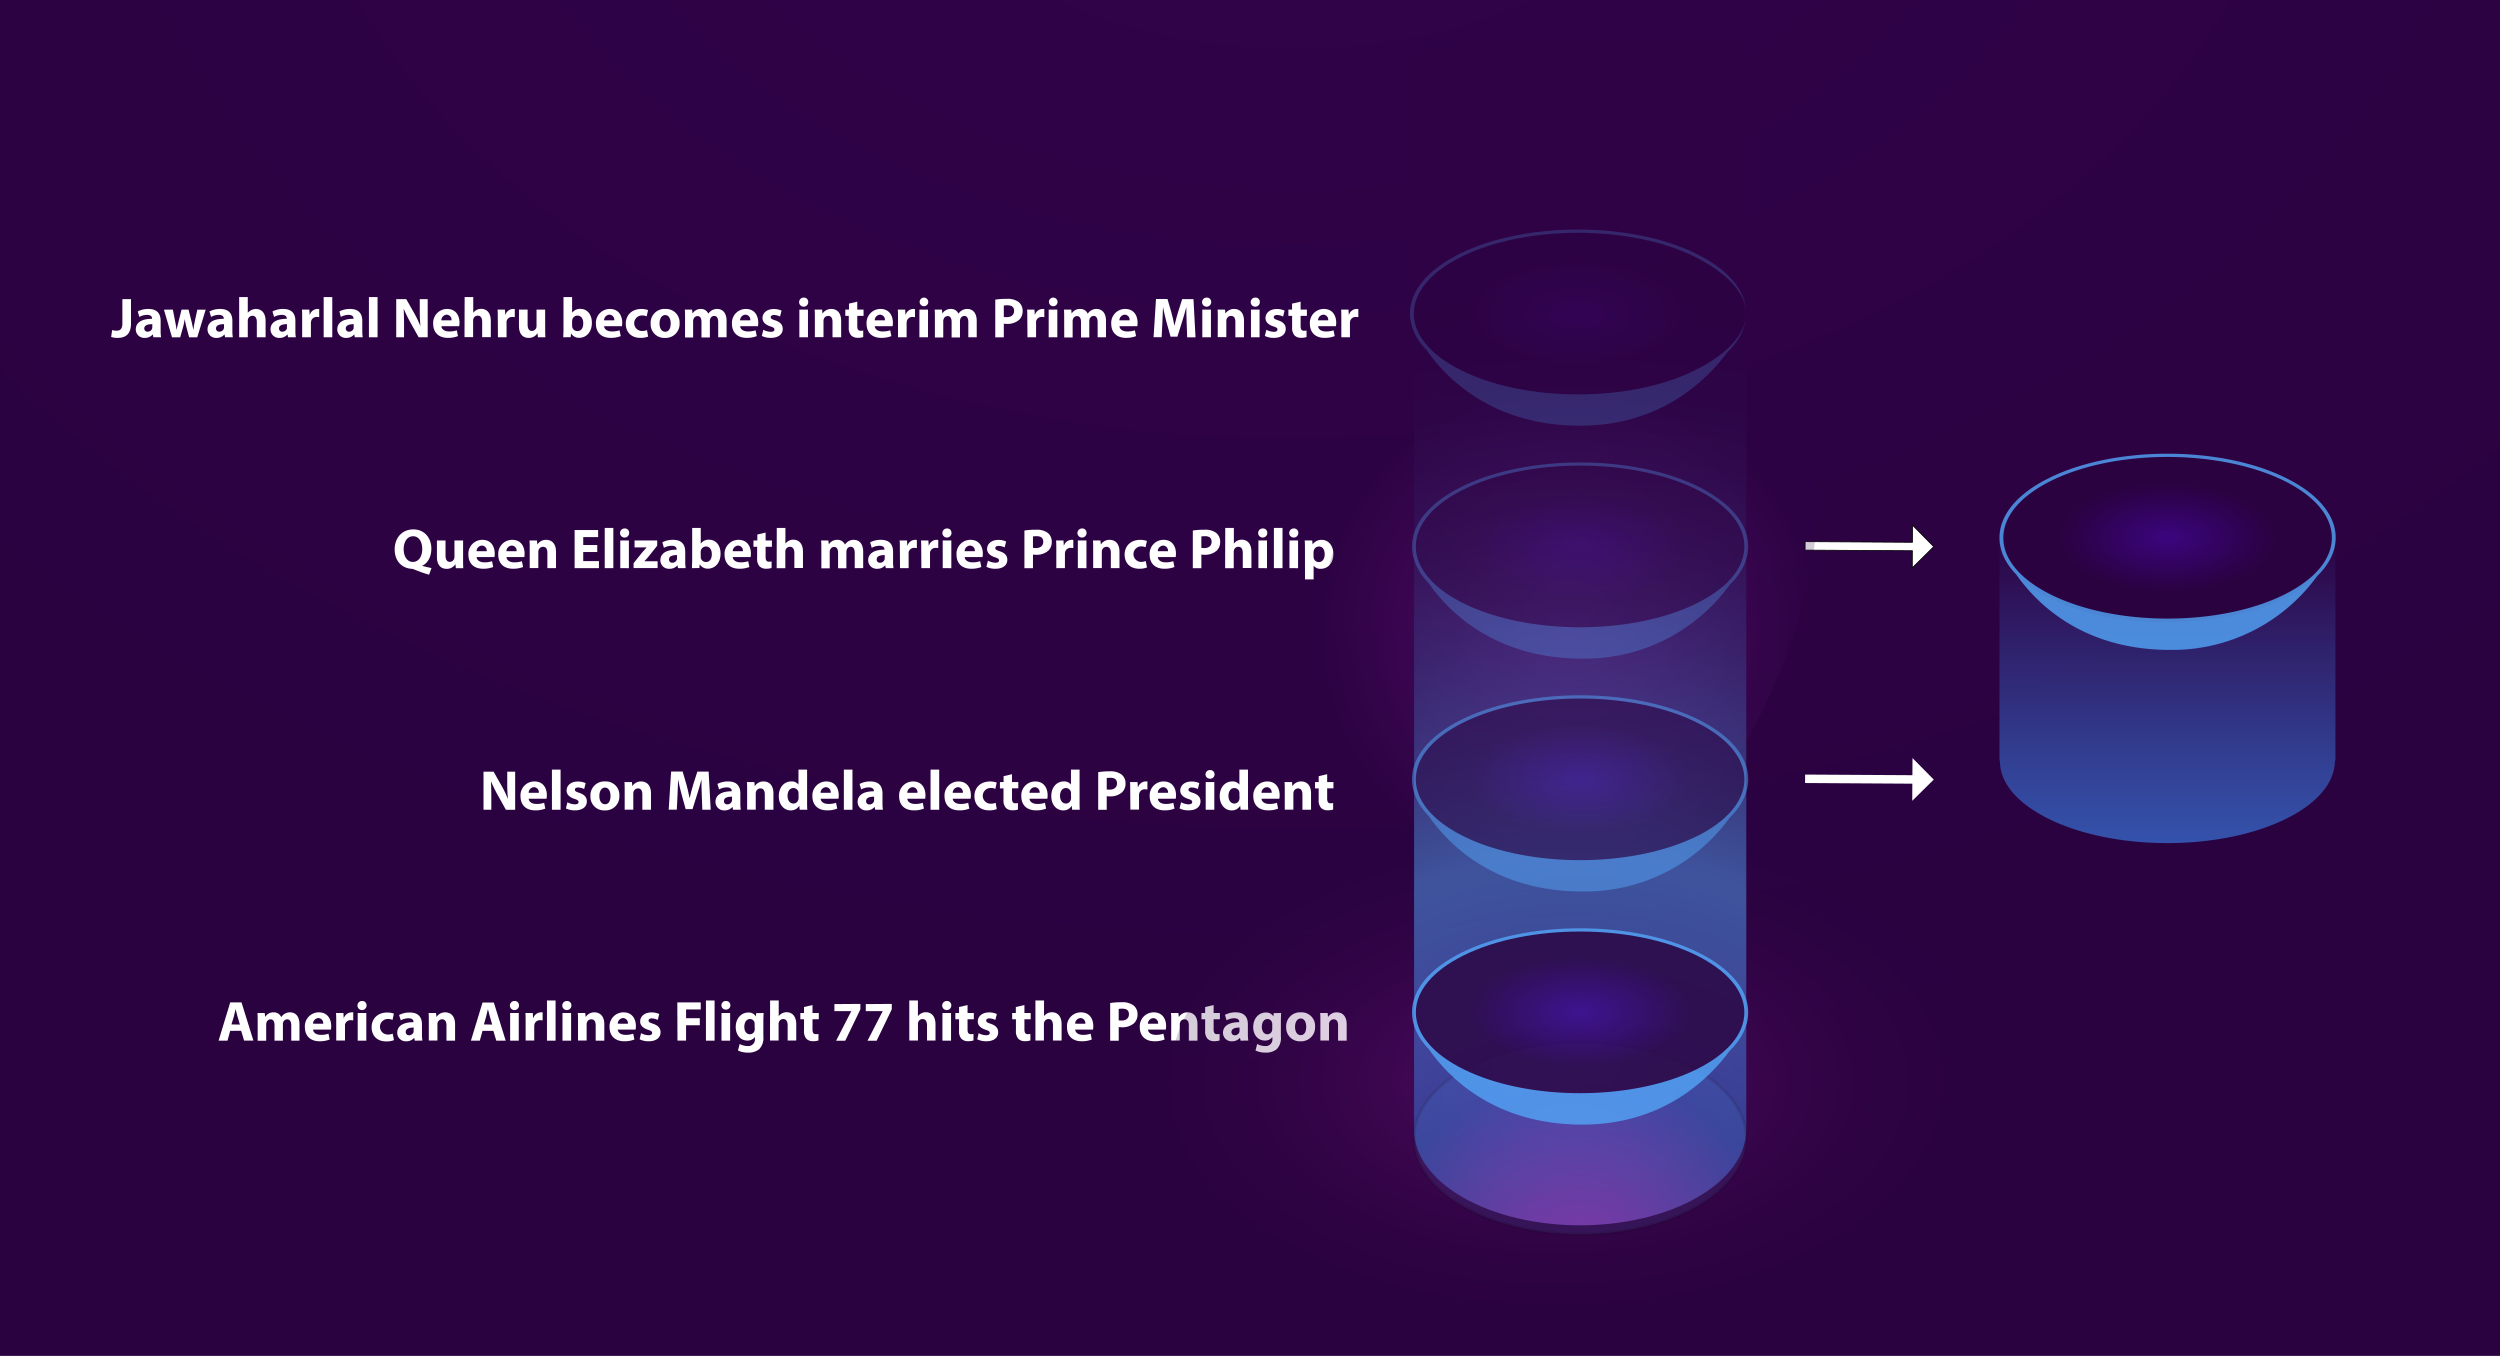 <?xml version="1.0" encoding="UTF-8" standalone="no"?>
<svg
   viewBox="0 0 795.57 431.48"
   version="1.1"
   id="svg422"
   sodipodi:docname="truth-world-events-19.svg"
   inkscape:version="1.1.2 (0a00cf5339, 2022-02-04, custom)"
   xmlns:inkscape="http://www.inkscape.org/namespaces/inkscape"
   xmlns:sodipodi="http://sodipodi.sourceforge.net/DTD/sodipodi-0.dtd"
   xmlns:xlink="http://www.w3.org/1999/xlink"
   xmlns="http://www.w3.org/2000/svg"
   xmlns:svg="http://www.w3.org/2000/svg">
  <sodipodi:namedview
     id="namedview424"
     pagecolor="#505050"
     bordercolor="#ffffff"
     borderopacity="1"
     inkscape:pageshadow="0"
     inkscape:pageopacity="0"
     inkscape:pagecheckerboard="1"
     showgrid="false"
     inkscape:zoom="1.1782928"
     inkscape:cx="436.6487"
     inkscape:cy="153.18773"
     inkscape:window-width="1920"
     inkscape:window-height="1003"
     inkscape:window-x="0"
     inkscape:window-y="0"
     inkscape:window-maximized="1"
     inkscape:current-layer="svg422" />
  <defs
     id="defs82">
    <style
       id="style2">.cls-1{isolation:isolate;}.cls-2{fill:url(#_ÂÁ_Ï_ÌÌ_È_ËÂÌÚ_60);}.cls-3,.cls-4{fill:#fff;}.cls-4,.cls-9{stroke:#000;}.cls-11,.cls-14,.cls-16,.cls-18,.cls-21,.cls-4,.cls-9{stroke-miterlimit:10;}.cls-4{stroke-width:0.25px;}.cls-19,.cls-5,.cls-6,.cls-7,.cls-8{mix-blend-mode:lighten;}.cls-5,.cls-6,.cls-7{opacity:0.2;}.cls-5{fill:url(#_ÂÁ_Ï_ÌÌ_È_ËÂÌÚ_126);}.cls-6{fill:url(#_ÂÁ_Ï_ÌÌ_È_ËÂÌÚ_126-2);}.cls-7{fill:url(#radial-gradient);}.cls-13,.cls-8{opacity:0.5;}.cls-8{fill:url(#radial-gradient-2);}.cls-12,.cls-9{fill:#53a5f8;}.cls-9{opacity:0.1;}.cls-10{opacity:0.8;}.cls-11{fill:url(#radial-gradient-3);stroke:url(#radial-gradient-4);}.cls-14{fill:url(#radial-gradient-5);stroke:url(#radial-gradient-6);}.cls-15{opacity:0.3;}.cls-16{fill:url(#radial-gradient-7);stroke:url(#radial-gradient-8);}.cls-17{opacity:0.22;}.cls-18{fill:url(#radial-gradient-9);stroke:url(#radial-gradient-10);}.cls-19{opacity:0.7;fill:url(#linear-gradient);}.cls-20{opacity:0.81;}.cls-21{fill:url(#radial-gradient-11);stroke:url(#radial-gradient-12);}</style>
    <radialGradient
       id="_ÂÁ_Ï_ÌÌ_È_ËÂÌÚ_60"
       cx="531.77"
       cy="-96.9"
       r="462.75"
       gradientTransform="translate(-478.13) scale(1.59 1)"
       gradientUnits="userSpaceOnUse">
      <stop
         offset="0"
         stop-color="#31024a"
         id="stop4" />
      <stop
         offset="1"
         stop-color="#2a023f"
         id="stop6" />
    </radialGradient>
    <radialGradient
       id="_ÂÁ_Ï_ÌÌ_È_ËÂÌÚ_126"
       cx="499.19"
       cy="200.88"
       r="79.12"
       gradientUnits="userSpaceOnUse">
      <stop
         offset="0"
         stop-color="#fc2ffd"
         id="stop9" />
      <stop
         offset="0.28"
         stop-color="#be22c6"
         id="stop11" />
      <stop
         offset="0.78"
         stop-color="#560b69"
         id="stop13" />
      <stop
         offset="1"
         stop-color="#2d0244"
         id="stop15" />
    </radialGradient>
    <radialGradient
       id="_ÂÁ_Ï_ÌÌ_È_ËÂÌÚ_126-2"
       cx="689.04"
       cy="209.66"
       r="79.12"
       xlink:href="#_ÂÁ_Ï_ÌÌ_È_ËÂÌÚ_126" />
    <radialGradient
       id="radial-gradient"
       cx="-2696.32"
       cy="-747.04"
       r="106.72"
       gradientTransform="matrix(0.87,0.5,-0.87,0.5,2190.91,2065.86)"
       gradientUnits="userSpaceOnUse">
      <stop
         offset="0"
         stop-color="#fc2ffd"
         id="stop19" />
      <stop
         offset="0.11"
         stop-color="#d727dc"
         id="stop21" />
      <stop
         offset="0.27"
         stop-color="#a41cae"
         id="stop23" />
      <stop
         offset="0.44"
         stop-color="#791388"
         id="stop25" />
      <stop
         offset="0.59"
         stop-color="#580b6a"
         id="stop27" />
      <stop
         offset="0.74"
         stop-color="#400655"
         id="stop29" />
      <stop
         offset="0.88"
         stop-color="#320348"
         id="stop31" />
      <stop
         offset="1"
         stop-color="#2d0244"
         id="stop33" />
    </radialGradient>
    <radialGradient
       id="radial-gradient-2"
       cx="502.83"
       cy="413.3"
       r="317.93"
       gradientUnits="userSpaceOnUse">
      <stop
         offset="0"
         stop-color="#fe4dfe"
         id="stop36" />
      <stop
         offset="0.22"
         stop-color="#3874da"
         id="stop38" />
      <stop
         offset="0.26"
         stop-color="#3c7cdf"
         id="stop40" />
      <stop
         offset="0.44"
         stop-color="#53a5f8"
         id="stop42" />
      <stop
         offset="0.5"
         stop-color="#4c88d7"
         id="stop44" />
      <stop
         offset="0.58"
         stop-color="#435fab"
         id="stop46" />
      <stop
         offset="0.67"
         stop-color="#3b3d86"
         id="stop48" />
      <stop
         offset="0.75"
         stop-color="#352369"
         id="stop50" />
      <stop
         offset="0.84"
         stop-color="#301154"
         id="stop52" />
      <stop
         offset="0.92"
         stop-color="#2e0648"
         id="stop54" />
      <stop
         offset="1"
         stop-color="#2d0244"
         id="stop56" />
    </radialGradient>
    <radialGradient
       id="radial-gradient-3"
       cx="502.83"
       cy="322.16"
       r="41.2"
       gradientTransform="translate(0 161.08) scale(1 0.5)"
       gradientUnits="userSpaceOnUse">
      <stop
         offset="0"
         stop-color="#3e068d"
         id="stop59" />
      <stop
         offset="0.85"
         stop-color="#2a023f"
         id="stop61" />
    </radialGradient>
    <radialGradient
       id="radial-gradient-4"
       cx="502.83"
       cy="322.16"
       r="41.67"
       xlink:href="#_ÂÁ_Ï_ÌÌ_È_ËÂÌÚ_60" />
    <radialGradient
       id="radial-gradient-5"
       cx="502.83"
       cy="248.04"
       r="41.2"
       gradientTransform="matrix(1,0,0,0.5,0,124.02)"
       xlink:href="#radial-gradient-3" />
    <radialGradient
       id="radial-gradient-6"
       cx="502.83"
       cy="248.04"
       r="41.67"
       xlink:href="#_ÂÁ_Ï_ÌÌ_È_ËÂÌÚ_60" />
    <radialGradient
       id="radial-gradient-7"
       cx="502.83"
       cy="173.92"
       r="41.2"
       gradientTransform="matrix(1,0,0,0.5,0,86.96)"
       xlink:href="#radial-gradient-3" />
    <radialGradient
       id="radial-gradient-8"
       cx="502.83"
       cy="173.92"
       r="41.67"
       xlink:href="#_ÂÁ_Ï_ÌÌ_È_ËÂÌÚ_60" />
    <radialGradient
       id="radial-gradient-9"
       cx="502.19"
       cy="99.8"
       r="41.2"
       gradientTransform="matrix(1,0,0,0.5,0,49.9)"
       xlink:href="#radial-gradient-3" />
    <radialGradient
       id="radial-gradient-10"
       cx="502.19"
       cy="99.8"
       r="41.67"
       xlink:href="#_ÂÁ_Ï_ÌÌ_È_ËÂÌÚ_60" />
    <linearGradient
       id="linear-gradient"
       x1="689.79"
       y1="268.3"
       x2="689.79"
       y2="170.85"
       gradientUnits="userSpaceOnUse">
      <stop
         offset="0"
         stop-color="#3874da"
         id="stop71" />
      <stop
         offset="0.26"
         stop-color="#355ab8"
         id="stop73" />
      <stop
         offset="0.82"
         stop-color="#2f1861"
         id="stop75" />
      <stop
         offset="1"
         stop-color="#2d0244"
         id="stop77" />
    </linearGradient>
    <radialGradient
       id="radial-gradient-11"
       cx="689.79"
       cy="171.13"
       r="41.2"
       gradientTransform="matrix(1,0,0,0.5,0,85.57)"
       xlink:href="#radial-gradient-3" />
    <radialGradient
       id="radial-gradient-12"
       cx="689.79"
       cy="171.13"
       r="41.67"
       xlink:href="#_ÂÁ_Ï_ÌÌ_È_ËÂÌÚ_60" />
    <radialGradient
       inkscape:collect="always"
       xlink:href="#_ÂÁ_Ï_ÌÌ_È_ËÂÌÚ_60"
       id="radialGradient1429"
       gradientUnits="userSpaceOnUse"
       gradientTransform="matrix(1.59,0,0,1,-478.13,0)"
       cx="531.77"
       cy="-96.9"
       r="462.75" />
    <radialGradient
       inkscape:collect="always"
       xlink:href="#_ÂÁ_Ï_ÌÌ_È_ËÂÌÚ_126"
       id="radialGradient1431"
       gradientUnits="userSpaceOnUse"
       cx="499.19"
       cy="200.88"
       r="79.12" />
    <radialGradient
       inkscape:collect="always"
       xlink:href="#radial-gradient-3"
       id="radialGradient1433"
       gradientUnits="userSpaceOnUse"
       gradientTransform="matrix(1,0,0,0.5,0,161.08)"
       cx="502.83"
       cy="322.16"
       r="41.2" />
  </defs>
  <g
     id="Layer_2"
     data-name="Layer 2"
     style="isolation:isolate"
     transform="matrix(0.867,0,0,0.938,93.25,13.383)"
     sodipodi:insensitive="true">
    <rect
       class="cls-2"
       x="-114.46"
       y="-16.03"
       width="931.04"
       height="463.55"
       id="rect84"
       style="fill:url(#radialGradient1429)" />
  </g>
  <g
     id="_ÎÓÈ_1"
     data-name="—ÎÓÈ_1"
     style="isolation:isolate">
    <path
       class="cls-3"
       d="m 38.94,95.19 h 2.75 v 7.68 c 0,3.44 -1.66,4.66 -4.32,4.66 a 6.83,6.83 0 0 1 -2,-0.29 l 0.31,-2.21 a 5,5 0 0 0 1.4,0.21 c 1.15,0 1.87,-0.52 1.87,-2.4 z"
       id="path87" />
    <path
       class="cls-3"
       d="m 48.8,107.33 -0.16,-0.88 h -0.06 a 3.19,3.19 0 0 1 -2.52,1.08 2.7,2.7 0 0 1 -2.85,-2.7 c 0,-2.3 2.06,-3.38 5.17,-3.38 v -0.11 c 0,-0.47 -0.25,-1.14 -1.61,-1.14 a 5.1,5.1 0 0 0 -2.43,0.66 l -0.5,-1.75 a 7.1,7.1 0 0 1 3.42,-0.79 c 2.94,0 3.86,1.73 3.86,3.8 v 3.07 a 13.52,13.52 0 0 0 0.14,2.14 z m -0.33,-4.17 c -1.45,0 -2.56,0.34 -2.56,1.39 a 1,1 0 0 0 1.09,1 1.48,1.48 0 0 0 1.41,-1 1.44,1.44 0 0 0 0.06,-0.47 z"
       id="path89" />
    <path
       class="cls-3"
       d="m 55,98.52 0.71,3.61 c 0.18,0.9 0.35,1.88 0.5,2.89 v 0 c 0.17,-1 0.44,-2 0.65,-2.87 l 0.92,-3.63 H 60 l 0.89,3.51 c 0.23,1 0.47,2 0.64,3 v 0 c 0.12,-1 0.3,-2 0.51,-3 l 0.75,-3.49 h 2.67 l -2.69,8.81 h -2.58 l -0.83,-3.09 c -0.22,-0.87 -0.38,-1.66 -0.57,-2.75 v 0 a 23.85,23.85 0 0 1 -0.57,2.73 l -0.88,3.11 h -2.6 l -2.57,-8.81 z"
       id="path91" />
    <path
       class="cls-3"
       d="m 71.62,107.33 -0.16,-0.88 H 71.4 a 3.16,3.16 0 0 1 -2.52,1.08 2.69,2.69 0 0 1 -2.84,-2.7 c 0,-2.3 2,-3.38 5.17,-3.38 v -0.11 c 0,-0.47 -0.25,-1.14 -1.62,-1.14 a 5.06,5.06 0 0 0 -2.42,0.66 l -0.51,-1.75 a 7.18,7.18 0 0 1 3.43,-0.79 c 2.93,0 3.86,1.73 3.86,3.8 v 3.07 a 12.42,12.42 0 0 0 0.14,2.14 z m -0.33,-4.17 c -1.44,0 -2.56,0.34 -2.56,1.39 a 1,1 0 0 0 1.09,1 1.49,1.49 0 0 0 1.42,-1 1.78,1.78 0 0 0 0.05,-0.47 z"
       id="path93" />
    <path
       class="cls-3"
       d="m 76.11,94.54 h 2.74 v 5 0 A 3.13,3.13 0 0 1 80,98.67 3.09,3.09 0 0 1 81.43,98.32 c 1.75,0 3.09,1.21 3.09,3.87 v 5.14 h -2.79 v -4.84 c 0,-1.16 -0.4,-2 -1.41,-2 a 1.46,1.46 0 0 0 -1.38,1 1.68,1.68 0 0 0 -0.09,0.6 v 5.23 h -2.74 z"
       id="path95" />
    <path
       class="cls-3"
       d="m 91.67,107.33 -0.16,-0.88 h -0.06 a 3.15,3.15 0 0 1 -2.51,1.08 2.69,2.69 0 0 1 -2.85,-2.7 c 0,-2.3 2,-3.38 5.17,-3.38 v -0.11 c 0,-0.47 -0.25,-1.14 -1.61,-1.14 a 5.07,5.07 0 0 0 -2.43,0.66 l -0.51,-1.75 a 7.18,7.18 0 0 1 3.43,-0.79 c 2.93,0 3.86,1.73 3.86,3.8 v 3.07 a 12.42,12.42 0 0 0 0.14,2.14 z m -0.33,-4.17 c -1.44,0 -2.56,0.34 -2.56,1.39 a 1,1 0 0 0 1.09,1 1.49,1.49 0 0 0 1.42,-1 1.78,1.78 0 0 0 0,-0.47 z"
       id="path97" />
    <path
       class="cls-3"
       d="m 96.16,101.42 c 0,-1.29 0,-2.15 -0.07,-2.9 h 2.35 l 0.1,1.63 h 0.07 a 2.58,2.58 0 0 1 2.39,-1.83 2.09,2.09 0 0 1 0.58,0.05 v 2.57 a 3.71,3.71 0 0 0 -0.74,-0.07 1.75,1.75 0 0 0 -1.84,1.39 2.8,2.8 0 0 0 -0.06,0.61 v 4.46 h -2.78 z"
       id="path99" />
    <path
       class="cls-3"
       d="m 103,94.54 h 2.74 v 12.79 H 103 Z"
       id="path101" />
    <path
       class="cls-3"
       d="m 112.91,107.33 -0.16,-0.88 h -0.06 a 3.15,3.15 0 0 1 -2.51,1.08 2.69,2.69 0 0 1 -2.85,-2.7 c 0,-2.3 2,-3.38 5.17,-3.38 v -0.11 c 0,-0.47 -0.25,-1.14 -1.61,-1.14 a 5.07,5.07 0 0 0 -2.43,0.66 L 108,99.11 a 7.18,7.18 0 0 1 3.43,-0.79 c 2.93,0 3.86,1.73 3.86,3.8 v 3.07 a 12.42,12.42 0 0 0 0.14,2.14 z m -0.33,-4.17 c -1.44,0 -2.55,0.34 -2.55,1.39 a 1,1 0 0 0 1.08,1 1.49,1.49 0 0 0 1.42,-1 1.78,1.78 0 0 0 0,-0.47 z"
       id="path103" />
    <path
       class="cls-3"
       d="m 117.4,94.54 h 2.75 v 12.79 h -2.75 z"
       id="path105" />
    <path
       class="cls-3"
       d="M 126.09,107.33 V 95.19 h 3.19 l 2.52,4.45 a 35.41,35.41 0 0 1 2,4.17 v 0 a 47.72,47.72 0 0 1 -0.22,-5.07 v -3.55 h 2.52 v 12.14 h -2.87 l -2.61,-4.68 a 44.71,44.71 0 0 1 -2.1,-4.28 h -0.06 c 0.08,1.61 0.12,3.33 0.12,5.31 v 3.65 z"
       id="path107" />
    <path
       class="cls-3"
       d="m 140.47,103.8 c 0.08,1.14 1.2,1.68 2.48,1.68 a 7.24,7.24 0 0 0 2.42,-0.37 l 0.37,1.85 a 8.56,8.56 0 0 1 -3.19,0.56 c -3,0 -4.7,-1.74 -4.7,-4.49 a 4.42,4.42 0 0 1 4.44,-4.71 c 2.86,0 3.94,2.22 3.94,4.4 a 5,5 0 0 1 -0.1,1.08 z m 3.21,-1.87 a 1.59,1.59 0 0 0 -1.53,-1.79 1.83,1.83 0 0 0 -1.71,1.79 z"
       id="path109" />
    <path
       class="cls-3"
       d="m 147.86,94.54 h 2.74 v 5 0 a 3.13,3.13 0 0 1 1.07,-0.91 3.09,3.09 0 0 1 1.43,-0.35 c 1.75,0 3.09,1.21 3.09,3.87 v 5.14 h -2.75 v -4.84 c 0,-1.16 -0.4,-2 -1.41,-2 a 1.45,1.45 0 0 0 -1.38,1 1.68,1.68 0 0 0 -0.09,0.6 v 5.23 h -2.74 z"
       id="path111" />
    <path
       class="cls-3"
       d="m 158.41,101.42 c 0,-1.29 0,-2.15 -0.08,-2.9 h 2.36 l 0.1,1.63 h 0.07 a 2.57,2.57 0 0 1 2.37,-1.83 2.17,2.17 0 0 1 0.59,0.05 v 2.57 a 3.71,3.71 0 0 0 -0.74,-0.07 1.76,1.76 0 0 0 -1.88,1.39 3.67,3.67 0 0 0 0,0.61 v 4.46 h -2.74 z"
       id="path113" />
    <path
       class="cls-3"
       d="m 173.49,104.5 c 0,1.15 0,2.1 0.08,2.83 h -2.38 l -0.13,-1.25 H 171 a 3.13,3.13 0 0 1 -2.75,1.45 c -1.79,0 -3.1,-1.12 -3.1,-3.83 v -5.18 h 2.75 v 4.73 c 0,1.29 0.41,2.06 1.38,2.06 a 1.5,1.5 0 0 0 1.46,-1.54 v -5.25 h 2.74 z"
       id="path115" />
    <path
       class="cls-3"
       d="m 179.25,107.33 c 0,-0.58 0.07,-1.63 0.07,-2.63 V 94.54 h 2.74 v 5 0 a 3.08,3.08 0 0 1 2.66,-1.25 c 2.11,0 3.65,1.75 3.63,4.45 0,3.17 -2,4.76 -4,4.76 a 2.89,2.89 0 0 1 -2.63,-1.43 v 0 l -0.12,1.23 z m 2.81,-3.74 a 2.36,2.36 0 0 0 0.05,0.48 1.67,1.67 0 0 0 1.61,1.3 c 1.17,0 1.89,-0.9 1.89,-2.49 0,-1.37 -0.61,-2.45 -1.88,-2.45 a 1.67,1.67 0 0 0 -1.61,1.35 2.1,2.1 0 0 0 -0.06,0.51 z"
       id="path117" />
    <path
       class="cls-3"
       d="m 192.25,103.8 c 0.08,1.14 1.21,1.68 2.48,1.68 a 7.34,7.34 0 0 0 2.43,-0.37 l 0.37,1.85 a 8.56,8.56 0 0 1 -3.19,0.56 c -3,0 -4.7,-1.74 -4.7,-4.49 a 4.42,4.42 0 0 1 4.44,-4.71 c 2.86,0 3.93,2.22 3.93,4.4 a 6,6 0 0 1 -0.09,1.08 z m 3.22,-1.87 a 1.6,1.6 0 0 0 -1.54,-1.79 1.81,1.81 0 0 0 -1.7,1.79 z"
       id="path119" />
    <path
       class="cls-3"
       d="m 206.26,107.11 a 6.48,6.48 0 0 1 -2.46,0.41 c -2.85,0 -4.66,-1.75 -4.66,-4.51 0,-2.58 1.76,-4.69 5,-4.69 a 6.49,6.49 0 0 1 2.09,0.35 l -0.43,2 a 3.64,3.64 0 0 0 -1.53,-0.28 2.47,2.47 0 0 0 0.05,4.94 4.09,4.09 0 0 0 1.57,-0.28 z"
       id="path121" />
    <path
       class="cls-3"
       d="m 216.26,102.83 a 4.42,4.42 0 0 1 -4.65,4.7 4.32,4.32 0 0 1 -4.55,-4.54 4.4,4.4 0 0 1 4.71,-4.67 4.28,4.28 0 0 1 4.49,4.51 z m -6.38,0.09 c 0,1.51 0.64,2.65 1.81,2.65 1.17,0 1.74,-1.07 1.74,-2.66 0,-1.3 -0.5,-2.64 -1.74,-2.64 -1.24,0 -1.81,1.35 -1.81,2.65 z"
       id="path123" />
    <path
       class="cls-3"
       d="m 218,101.33 c 0,-1.1 0,-2 -0.07,-2.81 h 2.31 l 0.12,1.19 h 0.06 a 3,3 0 0 1 2.58,-1.39 2.48,2.48 0 0 1 2.41,1.51 v 0 a 3.53,3.53 0 0 1 1.14,-1.08 3.22,3.22 0 0 1 1.67,-0.43 c 1.69,0 3,1.19 3,3.82 v 5.19 h -2.67 v -4.79 c 0,-1.27 -0.41,-2 -1.29,-2 a 1.34,1.34 0 0 0 -1.26,1 2.32,2.32 0 0 0 -0.1,0.7 v 5.15 h -2.67 v -4.94 c 0,-1.11 -0.39,-1.87 -1.27,-1.87 a 1.4,1.4 0 0 0 -1.28,1 2,2 0 0 0 -0.11,0.69 v 5.13 H 218 Z"
       id="path125" />
    <path
       class="cls-3"
       d="m 235.54,103.8 c 0.08,1.14 1.21,1.68 2.48,1.68 a 7.34,7.34 0 0 0 2.43,-0.37 l 0.37,1.85 a 8.56,8.56 0 0 1 -3.19,0.56 c -3,0 -4.7,-1.74 -4.7,-4.49 a 4.42,4.42 0 0 1 4.44,-4.71 c 2.85,0 3.93,2.22 3.93,4.4 a 6,6 0 0 1 -0.09,1.08 z m 3.22,-1.87 a 1.6,1.6 0 0 0 -1.54,-1.79 1.81,1.81 0 0 0 -1.7,1.79 z"
       id="path127" />
    <path
       class="cls-3"
       d="m 242.92,104.94 a 5.28,5.28 0 0 0 2.35,0.66 c 0.83,0 1.18,-0.28 1.18,-0.73 0,-0.45 -0.28,-0.68 -1.29,-1 -1.83,-0.6 -2.52,-1.6 -2.51,-2.63 0,-1.66 1.39,-2.9 3.58,-2.9 a 5.86,5.86 0 0 1 2.48,0.51 l -0.48,1.89 a 4.41,4.41 0 0 0 -1.9,-0.5 c -0.67,0 -1.06,0.27 -1.06,0.71 0,0.44 0.35,0.65 1.43,1 1.68,0.57 2.38,1.43 2.39,2.71 0,1.64 -1.29,2.86 -3.81,2.86 a 6.27,6.27 0 0 1 -2.85,-0.62 z"
       id="path129" />
    <path
       class="cls-3"
       d="m 257.2,96.07 a 1.45,1.45 0 1 1 -1.45,-1.37 1.35,1.35 0 0 1 1.45,1.37 z m -2.82,11.26 v -8.81 h 2.74 v 8.81 z"
       id="path131" />
    <path
       class="cls-3"
       d="m 259.31,101.33 c 0,-1.1 0,-2 -0.07,-2.81 h 2.38 l 0.12,1.22 h 0.06 a 3.19,3.19 0 0 1 2.72,-1.42 c 1.8,0 3.16,1.2 3.16,3.79 v 5.22 h -2.75 v -4.89 c 0,-1.13 -0.4,-1.91 -1.39,-1.91 a 1.49,1.49 0 0 0 -1.39,1 1.94,1.94 0 0 0 -0.09,0.67 v 5.09 h -2.75 z"
       id="path133" />
    <path
       class="cls-3"
       d="m 272.81,96 v 2.52 h 2 v 2 h -2 v 3.19 c 0,1.06 0.26,1.55 1.08,1.55 a 3.26,3.26 0 0 0 0.81,-0.08 v 2.08 a 5.74,5.74 0 0 1 -1.78,0.24 2.85,2.85 0 0 1 -2.06,-0.77 3.6,3.6 0 0 1 -0.76,-2.61 v -3.6 H 269 v -2 h 1.17 v -1.9 z"
       id="path135" />
    <path
       class="cls-3"
       d="m 278.38,103.8 c 0.08,1.14 1.2,1.68 2.48,1.68 a 7.34,7.34 0 0 0 2.43,-0.37 l 0.37,1.85 a 8.58,8.58 0 0 1 -3.2,0.56 c -3,0 -4.69,-1.74 -4.69,-4.49 a 4.42,4.42 0 0 1 4.44,-4.71 c 2.85,0 3.93,2.22 3.93,4.4 a 5,5 0 0 1 -0.1,1.08 z m 3.22,-1.87 a 1.6,1.6 0 0 0 -1.54,-1.79 1.81,1.81 0 0 0 -1.7,1.79 z"
       id="path137" />
    <path
       class="cls-3"
       d="m 285.77,101.42 c 0,-1.29 0,-2.15 -0.07,-2.9 h 2.35 l 0.1,1.63 h 0.07 a 2.57,2.57 0 0 1 2.38,-1.83 2.09,2.09 0 0 1 0.58,0.05 v 2.57 a 3.71,3.71 0 0 0 -0.74,-0.07 1.75,1.75 0 0 0 -1.87,1.39 2.8,2.8 0 0 0 -0.06,0.61 v 4.46 h -2.74 z"
       id="path139" />
    <path
       class="cls-3"
       d="m 295.4,96.07 a 1.37,1.37 0 0 1 -1.48,1.37 1.37,1.37 0 1 1 1.48,-1.37 z m -2.82,11.26 v -8.81 h 2.74 v 8.81 z"
       id="path141" />
    <path
       class="cls-3"
       d="m 297.51,101.33 c 0,-1.1 0,-2 -0.07,-2.81 h 2.31 l 0.12,1.19 h 0.05 a 3.06,3.06 0 0 1 2.66,-1.39 2.49,2.49 0 0 1 2.42,1.51 v 0 a 3.66,3.66 0 0 1 1.15,-1.08 3.16,3.16 0 0 1 1.67,-0.43 c 1.68,0 3,1.19 3,3.82 v 5.19 h -2.67 v -4.79 c 0,-1.27 -0.41,-2 -1.3,-2 a 1.36,1.36 0 0 0 -1.26,1 2.69,2.69 0 0 0 -0.1,0.7 v 5.15 h -2.66 v -4.94 c 0,-1.11 -0.4,-1.87 -1.27,-1.87 a 1.4,1.4 0 0 0 -1.28,1 1.79,1.79 0 0 0 -0.11,0.69 v 5.13 h -2.66 z"
       id="path143" />
    <path
       class="cls-3"
       d="m 316.72,95.35 a 23,23 0 0 1 3.71,-0.25 5.83,5.83 0 0 1 3.71,1 3.49,3.49 0 0 1 1.29,2.81 3.84,3.84 0 0 1 -1.11,2.87 5.67,5.67 0 0 1 -3.94,1.29 6,6 0 0 1 -0.94,-0.07 v 4.35 h -2.72 z m 2.72,5.51 a 4.35,4.35 0 0 0 0.91,0.07 c 1.46,0 2.36,-0.74 2.36,-2 0,-1.26 -0.77,-1.78 -2.15,-1.78 a 6,6 0 0 0 -1.12,0.09 z"
       id="path145" />
    <path
       class="cls-3"
       d="m 326.92,101.42 c 0,-1.29 0,-2.15 -0.07,-2.9 h 2.35 l 0.1,1.63 h 0.07 a 2.57,2.57 0 0 1 2.38,-1.83 2.09,2.09 0 0 1 0.58,0.05 v 2.57 a 3.71,3.71 0 0 0 -0.74,-0.07 1.76,1.76 0 0 0 -1.88,1.39 3.67,3.67 0 0 0 0,0.61 v 4.46 h -2.74 z"
       id="path147" />
    <path
       class="cls-3"
       d="m 336.54,96.07 a 1.36,1.36 0 0 1 -1.47,1.37 1.37,1.37 0 1 1 1.47,-1.37 z m -2.82,11.26 v -8.81 h 2.75 v 8.81 z"
       id="path149" />
    <path
       class="cls-3"
       d="m 338.65,101.33 c 0,-1.1 0,-2 -0.07,-2.81 h 2.32 l 0.12,1.19 h 0.05 a 3,3 0 0 1 2.66,-1.39 2.47,2.47 0 0 1 2.41,1.51 v 0 a 3.74,3.74 0 0 1 1.14,-1.08 3.23,3.23 0 0 1 1.68,-0.43 c 1.68,0 3,1.19 3,3.82 v 5.19 h -2.66 v -4.79 c 0,-1.27 -0.41,-2 -1.3,-2 a 1.36,1.36 0 0 0 -1.26,1 2.32,2.32 0 0 0 -0.1,0.7 v 5.15 H 344 v -4.94 c 0,-1.11 -0.4,-1.87 -1.27,-1.87 a 1.41,1.41 0 0 0 -1.29,1 2,2 0 0 0 -0.1,0.69 v 5.13 h -2.67 z"
       id="path151" />
    <path
       class="cls-3"
       d="m 356.25,103.8 c 0.08,1.14 1.2,1.68 2.48,1.68 a 7.28,7.28 0 0 0 2.42,-0.37 l 0.37,1.85 a 8.56,8.56 0 0 1 -3.19,0.56 c -3,0 -4.7,-1.74 -4.7,-4.49 a 4.42,4.42 0 0 1 4.44,-4.71 c 2.86,0 3.94,2.22 3.94,4.4 a 5,5 0 0 1 -0.1,1.08 z m 3.21,-1.87 a 1.59,1.59 0 0 0 -1.53,-1.79 1.83,1.83 0 0 0 -1.71,1.79 z"
       id="path153" />
    <path
       class="cls-3"
       d="m 377.63,102.69 c -0.06,-1.47 -0.11,-3.22 -0.11,-5 v 0 c -0.38,1.55 -0.89,3.28 -1.35,4.71 l -1.49,4.73 h -2.18 l -1.31,-4.69 c -0.39,-1.43 -0.79,-3.15 -1.09,-4.75 v 0 c -0.06,1.65 -0.13,3.52 -0.2,5 l -0.23,4.61 h -2.57 l 0.77,-12.14 h 3.66 l 1.18,4.06 c 0.39,1.39 0.76,2.92 1,4.34 h 0.06 c 0.33,-1.41 0.74,-3 1.16,-4.36 l 1.28,-4 h 3.59 l 0.65,12.14 h -2.66 z"
       id="path155" />
    <path
       class="cls-3"
       d="M 385.43,96.07 A 1.45,1.45 0 1 1 384,94.7 a 1.35,1.35 0 0 1 1.43,1.37 z m -2.82,11.26 v -8.81 h 2.74 v 8.81 z"
       id="path157" />
    <path
       class="cls-3"
       d="m 387.54,101.33 c 0,-1.1 0,-2 -0.07,-2.81 h 2.37 l 0.13,1.22 H 390 a 3.17,3.17 0 0 1 2.72,-1.42 c 1.8,0 3.16,1.2 3.16,3.79 v 5.22 h -2.75 v -4.89 c 0,-1.13 -0.4,-1.91 -1.39,-1.91 a 1.49,1.49 0 0 0 -1.39,1 1.93,1.93 0 0 0 -0.1,0.67 v 5.09 h -2.74 z"
       id="path159" />
    <path
       class="cls-3"
       d="m 400.91,96.07 a 1.45,1.45 0 1 1 -1.45,-1.37 1.35,1.35 0 0 1 1.45,1.37 z m -2.82,11.26 v -8.81 h 2.74 v 8.81 z"
       id="path161" />
    <path
       class="cls-3"
       d="m 403,104.94 a 5.28,5.28 0 0 0 2.35,0.66 c 0.83,0 1.18,-0.28 1.18,-0.73 0,-0.45 -0.28,-0.68 -1.3,-1 -1.83,-0.6 -2.52,-1.6 -2.51,-2.63 0,-1.66 1.4,-2.9 3.59,-2.9 a 5.86,5.86 0 0 1 2.48,0.51 l -0.48,1.89 a 4.42,4.42 0 0 0 -1.91,-0.5 c -0.67,0 -1.05,0.27 -1.05,0.71 0,0.44 0.35,0.65 1.43,1 1.67,0.57 2.37,1.43 2.38,2.71 0,1.64 -1.28,2.86 -3.8,2.86 a 6.32,6.32 0 0 1 -2.86,-0.62 z"
       id="path163" />
    <path
       class="cls-3"
       d="m 413.89,96 v 2.52 h 2 v 2 h -2 v 3.19 c 0,1.06 0.26,1.55 1.08,1.55 a 3.32,3.32 0 0 0 0.81,-0.08 v 2.08 a 5.62,5.62 0 0 1 -1.77,0.24 2.86,2.86 0 0 1 -2.07,-0.77 3.65,3.65 0 0 1 -0.75,-2.61 v -3.6 H 410 v -2 h 1.17 v -1.9 z"
       id="path165" />
    <path
       class="cls-3"
       d="m 419.46,103.8 c 0.08,1.14 1.2,1.68 2.48,1.68 a 7.34,7.34 0 0 0 2.43,-0.37 l 0.37,1.85 a 8.62,8.62 0 0 1 -3.2,0.56 c -3,0 -4.7,-1.74 -4.7,-4.49 a 4.42,4.42 0 0 1 4.45,-4.71 c 2.85,0 3.93,2.22 3.93,4.4 a 5,5 0 0 1 -0.1,1.08 z m 3.21,-1.87 a 1.59,1.59 0 0 0 -1.53,-1.79 1.81,1.81 0 0 0 -1.7,1.79 z"
       id="path167" />
    <path
       class="cls-3"
       d="m 426.85,101.42 c 0,-1.29 0,-2.15 -0.07,-2.9 h 2.35 l 0.1,1.63 h 0.07 a 2.57,2.57 0 0 1 2.38,-1.83 2.09,2.09 0 0 1 0.58,0.05 v 2.57 a 3.71,3.71 0 0 0 -0.74,-0.07 1.77,1.77 0 0 0 -1.88,1.39 3.67,3.67 0 0 0 -0.05,0.61 v 4.46 h -2.74 z"
       id="path169" />
    <path
       class="cls-3"
       d="m 153.87,257.69 v -12.13 h 3.2 l 2.52,4.45 a 33,33 0 0 1 2,4.16 h 0.05 a 47.6,47.6 0 0 1 -0.22,-5.07 v -3.53 h 2.52 V 257.7 H 161 l -2.6,-4.67 a 46.15,46.15 0 0 1 -2.11,-4.29 h -0.06 c 0.09,1.61 0.12,3.32 0.12,5.3 v 3.65 z"
       id="path171" />
    <path
       class="cls-3"
       d="m 168.25,254.17 c 0.08,1.13 1.21,1.67 2.49,1.67 a 7.32,7.32 0 0 0 2.42,-0.37 l 0.37,1.85 a 8.37,8.37 0 0 1 -3.19,0.56 c -3,0 -4.7,-1.74 -4.7,-4.48 a 4.42,4.42 0 0 1 4.44,-4.72 c 2.86,0 3.94,2.22 3.94,4.4 a 6,6 0 0 1 -0.1,1.09 z m 3.22,-1.88 a 1.6,1.6 0 0 0 -1.54,-1.79 1.81,1.81 0 0 0 -1.7,1.79 z"
       id="path173" />
    <path
       class="cls-3"
       d="m 175.64,244.91 h 2.75 v 12.78 h -2.75 z"
       id="path175" />
    <path
       class="cls-3"
       d="m 180.58,255.3 a 5.28,5.28 0 0 0 2.35,0.66 c 0.83,0 1.18,-0.28 1.18,-0.73 0,-0.45 -0.28,-0.68 -1.29,-1 -1.83,-0.6 -2.52,-1.6 -2.51,-2.63 0,-1.66 1.39,-2.9 3.58,-2.9 a 5.7,5.7 0 0 1 2.48,0.52 l -0.47,1.88 a 4.5,4.5 0 0 0 -1.91,-0.5 c -0.67,0 -1.05,0.27 -1.05,0.71 0,0.44 0.34,0.65 1.42,1 1.68,0.57 2.38,1.43 2.39,2.72 0,1.64 -1.28,2.85 -3.81,2.85 a 6.27,6.27 0 0 1 -2.85,-0.62 z"
       id="path177" />
    <path
       class="cls-3"
       d="m 197.1,253.2 a 4.41,4.41 0 0 1 -4.65,4.69 4.32,4.32 0 0 1 -4.55,-4.54 4.41,4.41 0 0 1 4.71,-4.67 4.28,4.28 0 0 1 4.49,4.52 z m -6.37,0.09 c 0,1.5 0.63,2.64 1.8,2.64 1.17,0 1.75,-1.07 1.75,-2.66 0,-1.3 -0.51,-2.63 -1.75,-2.63 -1.24,0 -1.8,1.36 -1.8,2.65 z"
       id="path179" />
    <path
       class="cls-3"
       d="m 198.79,251.69 c 0,-1.09 0,-2 -0.07,-2.81 h 2.38 l 0.12,1.22 h 0.06 a 3.19,3.19 0 0 1 2.72,-1.42 c 1.8,0 3.16,1.2 3.16,3.8 v 5.21 h -2.75 v -4.88 c 0,-1.14 -0.4,-1.91 -1.39,-1.91 a 1.48,1.48 0 0 0 -1.39,1 2,2 0 0 0 -0.1,0.68 v 5.08 h -2.74 z"
       id="path181" />
    <path
       class="cls-3"
       d="m 223.33,253.05 c -0.06,-1.47 -0.11,-3.22 -0.11,-5 v 0 c -0.39,1.55 -0.9,3.28 -1.36,4.71 l -1.48,4.73 h -2.18 l -1.3,-4.69 c -0.4,-1.43 -0.8,-3.15 -1.1,-4.75 v 0 c -0.06,1.65 -0.13,3.52 -0.2,5 l -0.22,4.6 h -2.58 l 0.77,-12.13 h 3.66 l 1.19,4.05 c 0.38,1.39 0.75,2.92 1,4.34 h 0.06 c 0.33,-1.4 0.75,-3 1.16,-4.36 l 1.28,-4 h 3.59 l 0.66,12.13 h -2.67 z"
       id="path183" />
    <path
       class="cls-3"
       d="m 233.27,257.69 -0.16,-0.87 h -0.06 a 3.15,3.15 0 0 1 -2.52,1.07 2.69,2.69 0 0 1 -2.84,-2.7 c 0,-2.29 2.05,-3.38 5.17,-3.38 v -0.11 c 0,-0.47 -0.25,-1.14 -1.62,-1.13 a 5.06,5.06 0 0 0 -2.42,0.65 l -0.51,-1.75 a 7.18,7.18 0 0 1 3.43,-0.79 c 2.93,0 3.86,1.73 3.86,3.8 v 3.08 a 12.22,12.22 0 0 0 0.14,2.13 z m -0.33,-4.17 c -1.44,0 -2.56,0.34 -2.56,1.39 a 1,1 0 0 0 1.09,1.06 1.5,1.5 0 0 0 1.42,-1 1.88,1.88 0 0 0 0.05,-0.47 z"
       id="path185" />
    <path
       class="cls-3"
       d="m 237.76,251.69 c 0,-1.09 0,-2 -0.07,-2.81 h 2.37 l 0.13,1.22 h 0.06 a 3.19,3.19 0 0 1 2.72,-1.42 c 1.8,0 3.16,1.2 3.16,3.8 v 5.21 h -2.75 v -4.88 c 0,-1.14 -0.4,-1.91 -1.39,-1.91 a 1.48,1.48 0 0 0 -1.39,1 2,2 0 0 0 -0.1,0.68 v 5.08 h -2.74 z"
       id="path187" />
    <path
       class="cls-3"
       d="m 256.84,244.91 v 10.15 c 0,1 0,2 0.07,2.63 h -2.43 l -0.12,-1.29 v 0 a 3.09,3.09 0 0 1 -2.76,1.49 c -2.08,0 -3.76,-1.79 -3.76,-4.52 0,-3 1.84,-4.69 3.94,-4.69 a 2.68,2.68 0 0 1 2.32,1 v 0 -4.77 z m -2.74,7.71 a 2.85,2.85 0 0 0 0,-0.5 1.64,1.64 0 0 0 -1.59,-1.34 c -1.26,0 -1.89,1.12 -1.89,2.51 0,1.39 0.73,2.42 1.87,2.42 a 1.61,1.61 0 0 0 1.58,-1.32 2.46,2.46 0 0 0 0.06,-0.62 z"
       id="path189" />
    <path
       class="cls-3"
       d="m 261.15,254.17 c 0.08,1.13 1.2,1.67 2.48,1.67 a 7.34,7.34 0 0 0 2.43,-0.37 l 0.37,1.85 a 8.46,8.46 0 0 1 -3.2,0.56 c -3,0 -4.7,-1.74 -4.7,-4.48 a 4.43,4.43 0 0 1 4.45,-4.72 c 2.85,0 3.93,2.22 3.93,4.4 a 5.2,5.2 0 0 1 -0.1,1.09 z m 3.21,-1.88 a 1.59,1.59 0 0 0 -1.53,-1.79 1.83,1.83 0 0 0 -1.71,1.79 z"
       id="path191" />
    <path
       class="cls-3"
       d="m 268.54,244.91 h 2.74 v 12.78 h -2.74 z"
       id="path193" />
    <path
       class="cls-3"
       d="m 278.51,257.69 -0.17,-0.87 h -0.06 a 3.15,3.15 0 0 1 -2.51,1.07 2.69,2.69 0 0 1 -2.85,-2.7 c 0,-2.29 2.05,-3.38 5.17,-3.38 v -0.11 c 0,-0.47 -0.25,-1.14 -1.61,-1.13 a 5.07,5.07 0 0 0 -2.43,0.65 l -0.51,-1.75 a 7.18,7.18 0 0 1 3.43,-0.79 c 2.93,0 3.86,1.73 3.86,3.8 v 3.08 a 13.3,13.3 0 0 0 0.14,2.13 z m -0.34,-4.17 c -1.44,0 -2.55,0.34 -2.55,1.39 a 1,1 0 0 0 1.08,1.09 1.5,1.5 0 0 0 1.42,-1 1.88,1.88 0 0 0 0.05,-0.47 z"
       id="path195" />
    <path
       class="cls-3"
       d="m 288.74,254.17 c 0.08,1.13 1.21,1.67 2.48,1.67 a 7.34,7.34 0 0 0 2.43,-0.37 l 0.37,1.85 a 8.37,8.37 0 0 1 -3.19,0.56 c -3,0 -4.7,-1.74 -4.7,-4.48 a 4.42,4.42 0 0 1 4.44,-4.72 c 2.86,0 3.93,2.22 3.93,4.4 a 6.22,6.22 0 0 1 -0.09,1.09 z m 3.22,-1.88 a 1.6,1.6 0 0 0 -1.54,-1.79 1.81,1.81 0 0 0 -1.7,1.79 z"
       id="path197" />
    <path
       class="cls-3"
       d="m 296.13,244.91 h 2.75 v 12.78 h -2.75 z"
       id="path199" />
    <path
       class="cls-3"
       d="m 303.19,254.17 c 0.09,1.13 1.21,1.67 2.49,1.67 a 7.28,7.28 0 0 0 2.42,-0.37 l 0.37,1.85 a 8.37,8.37 0 0 1 -3.19,0.56 c -3,0 -4.7,-1.74 -4.7,-4.48 a 4.43,4.43 0 0 1 4.44,-4.72 c 2.86,0 3.94,2.22 3.94,4.4 a 5.2,5.2 0 0 1 -0.1,1.09 z m 3.22,-1.88 a 1.59,1.59 0 0 0 -1.54,-1.79 1.82,1.82 0 0 0 -1.7,1.79 z"
       id="path201" />
    <path
       class="cls-3"
       d="m 317.2,257.47 a 6.39,6.39 0 0 1 -2.45,0.41 c -2.85,0 -4.66,-1.74 -4.66,-4.51 0,-2.58 1.76,-4.68 5,-4.68 a 6.18,6.18 0 0 1 2.09,0.35 l -0.42,2 a 3.66,3.66 0 0 0 -1.54,-0.28 2.5,2.5 0 0 0 0.05,5 4.13,4.13 0 0 0 1.58,-0.29 z"
       id="path203" />
    <path
       class="cls-3"
       d="m 322.05,246.37 v 2.51 h 2 v 2 h -2 v 3.19 c 0,1.07 0.26,1.56 1.08,1.56 a 3.17,3.17 0 0 0 0.81,-0.09 v 2.09 a 6.13,6.13 0 0 1 -1.78,0.23 2.89,2.89 0 0 1 -2.06,-0.76 3.63,3.63 0 0 1 -0.76,-2.62 v -3.6 h -1.14 v -2 h 1.17 V 247 Z"
       id="path205" />
    <path
       class="cls-3"
       d="m 327.62,254.17 c 0.08,1.13 1.21,1.67 2.49,1.67 a 7.32,7.32 0 0 0 2.42,-0.37 l 0.37,1.85 a 8.37,8.37 0 0 1 -3.19,0.56 c -3,0 -4.7,-1.74 -4.7,-4.48 a 4.42,4.42 0 0 1 4.44,-4.72 c 2.85,0 3.93,2.22 3.93,4.4 a 6.22,6.22 0 0 1 -0.09,1.09 z m 3.22,-1.88 a 1.6,1.6 0 0 0 -1.54,-1.79 1.81,1.81 0 0 0 -1.7,1.79 z"
       id="path207" />
    <path
       class="cls-3"
       d="m 343.55,244.91 v 10.15 c 0,1 0,2 0.07,2.63 h -2.44 l -0.11,-1.29 v 0 a 3.06,3.06 0 0 1 -2.76,1.49 c -2.08,0 -3.76,-1.79 -3.76,-4.52 0,-3 1.85,-4.69 3.94,-4.69 a 2.67,2.67 0 0 1 2.32,1 v 0 -4.77 z m -2.74,7.71 a 2.89,2.89 0 0 0 0,-0.5 1.63,1.63 0 0 0 -1.59,-1.34 c -1.25,0 -1.89,1.12 -1.89,2.51 0,1.39 0.73,2.42 1.87,2.42 a 1.62,1.62 0 0 0 1.59,-1.32 3,3 0 0 0 0.06,-0.62 z"
       id="path209" />
    <path
       class="cls-3"
       d="m 349.48,245.72 a 22.58,22.58 0 0 1 3.7,-0.26 5.83,5.83 0 0 1 3.71,1 3.51,3.51 0 0 1 1.29,2.81 3.82,3.82 0 0 1 -1.11,2.87 5.66,5.66 0 0 1 -3.94,1.29 6.27,6.27 0 0 1 -0.94,-0.06 v 4.34 h -2.71 z m 2.71,5.5 a 4.39,4.39 0 0 0 0.92,0.07 c 1.45,0 2.35,-0.73 2.35,-2 0,-1.27 -0.76,-1.78 -2.15,-1.78 a 5.2,5.2 0 0 0 -1.12,0.09 z"
       id="path211" />
    <path
       class="cls-3"
       d="m 359.67,251.78 c 0,-1.29 0,-2.14 -0.07,-2.9 h 2.4 l 0.1,1.63 h 0.07 a 2.58,2.58 0 0 1 2.38,-1.83 2.71,2.71 0 0 1 0.59,0 v 2.58 a 3.16,3.16 0 0 0 -0.74,-0.08 1.77,1.77 0 0 0 -1.88,1.39 2.9,2.9 0 0 0 -0.05,0.61 v 4.46 h -2.75 z"
       id="path213" />
    <path
       class="cls-3"
       d="m 368.48,254.17 c 0.08,1.13 1.21,1.67 2.48,1.67 a 7.34,7.34 0 0 0 2.43,-0.37 l 0.37,1.85 a 8.37,8.37 0 0 1 -3.19,0.56 c -3,0 -4.7,-1.74 -4.7,-4.48 a 4.42,4.42 0 0 1 4.44,-4.72 c 2.85,0 3.93,2.22 3.93,4.4 a 6.22,6.22 0 0 1 -0.09,1.09 z m 3.22,-1.88 a 1.6,1.6 0 0 0 -1.54,-1.79 1.81,1.81 0 0 0 -1.7,1.79 z"
       id="path215" />
    <path
       class="cls-3"
       d="m 375.86,255.3 a 5.28,5.28 0 0 0 2.35,0.66 c 0.83,0 1.18,-0.28 1.18,-0.73 0,-0.45 -0.28,-0.68 -1.29,-1 -1.83,-0.6 -2.52,-1.6 -2.51,-2.63 0,-1.66 1.39,-2.9 3.58,-2.9 a 5.7,5.7 0 0 1 2.48,0.52 l -0.47,1.88 a 4.5,4.5 0 0 0 -1.91,-0.5 c -0.67,0 -1.06,0.27 -1.06,0.71 0,0.44 0.35,0.65 1.43,1 1.68,0.57 2.38,1.43 2.39,2.72 0,1.64 -1.29,2.85 -3.81,2.85 a 6.35,6.35 0 0 1 -2.86,-0.62 z"
       id="path217" />
    <path
       class="cls-3"
       d="m 386.51,246.43 a 1.37,1.37 0 0 1 -1.51,1.37 1.37,1.37 0 1 1 0,-2.74 1.36,1.36 0 0 1 1.51,1.37 z m -2.82,11.26 v -8.81 h 2.74 v 8.81 z"
       id="path219" />
    <path
       class="cls-3"
       d="m 397.15,244.91 v 10.15 c 0,1 0,2 0.07,2.63 h -2.43 l -0.12,-1.29 v 0 a 3.06,3.06 0 0 1 -2.76,1.49 c -2.07,0 -3.76,-1.79 -3.76,-4.52 0,-3 1.85,-4.69 3.95,-4.69 a 2.65,2.65 0 0 1 2.31,1 v 0 -4.77 z m -2.74,7.71 a 2.89,2.89 0 0 0 0,-0.5 1.62,1.62 0 0 0 -1.58,-1.34 c -1.26,0 -1.9,1.12 -1.9,2.51 0,1.39 0.73,2.42 1.88,2.42 a 1.61,1.61 0 0 0 1.58,-1.32 2.46,2.46 0 0 0 0.06,-0.62 z"
       id="path221" />
    <path
       class="cls-3"
       d="m 401.45,254.17 c 0.09,1.13 1.21,1.67 2.49,1.67 a 7.32,7.32 0 0 0 2.42,-0.37 l 0.37,1.85 a 8.37,8.37 0 0 1 -3.19,0.56 c -3,0 -4.7,-1.74 -4.7,-4.48 a 4.43,4.43 0 0 1 4.44,-4.72 c 2.86,0 3.94,2.22 3.94,4.4 a 5.2,5.2 0 0 1 -0.1,1.09 z m 3.22,-1.88 a 1.59,1.59 0 0 0 -1.54,-1.79 1.82,1.82 0 0 0 -1.7,1.79 z"
       id="path223" />
    <path
       class="cls-3"
       d="m 408.85,251.69 c 0,-1.09 0,-2 -0.07,-2.81 h 2.37 l 0.13,1.22 h 0.06 a 3.17,3.17 0 0 1 2.72,-1.42 c 1.8,0 3.15,1.2 3.15,3.8 v 5.21 h -2.74 v -4.88 c 0,-1.14 -0.41,-1.91 -1.39,-1.91 a 1.47,1.47 0 0 0 -1.39,1 2,2 0 0 0 -0.1,0.68 v 5.08 h -2.74 z"
       id="path225" />
    <path
       class="cls-3"
       d="m 422.34,246.37 v 2.51 h 2 v 2 h -2 v 3.19 c 0,1.07 0.27,1.56 1.08,1.56 a 3.26,3.26 0 0 0 0.82,-0.09 v 2.09 a 6,6 0 0 1 -1.77,0.23 2.89,2.89 0 0 1 -2.07,-0.76 3.63,3.63 0 0 1 -0.76,-2.62 v -3.6 h -1.17 v -2 h 1.17 V 247 Z"
       id="path227" />
    <path
       class="cls-3"
       d="m 136.54,182.89 a 44.67,44.67 0 0 1 -4.8,-1.7 2.7,2.7 0 0 0 -0.84,-0.19 c -2.74,-0.17 -5.3,-2.19 -5.3,-6.16 0,-3.64 2.3,-6.37 5.94,-6.37 3.64,0 5.73,2.81 5.73,6.12 0,2.76 -1.27,4.71 -2.87,5.42 v 0.07 c 0.93,0.28 2,0.5 2.92,0.69 z m -2.17,-8.18 c 0,-2.22 -1,-4.06 -2.91,-4.06 -1.91,0 -3,1.83 -3,4.11 0,2.28 1.1,4.06 2.93,4.06 1.83,0 2.98,-1.74 2.98,-4.11 z"
       id="path229" />
    <path
       class="cls-3"
       d="m 147.37,178 c 0,1.15 0,2.09 0.07,2.82 h -2.38 l -0.12,-1.24 h -0.06 a 3.11,3.11 0 0 1 -2.75,1.44 c -1.79,0 -3.09,-1.12 -3.09,-3.83 V 172 h 2.74 v 4.74 c 0,1.29 0.42,2.06 1.38,2.06 a 1.45,1.45 0 0 0 1.36,-1 1.52,1.52 0 0 0 0.1,-0.59 V 172 h 2.75 z"
       id="path231" />
    <path
       class="cls-3"
       d="m 151.67,177.28 c 0.08,1.14 1.21,1.68 2.49,1.68 a 7.31,7.31 0 0 0 2.42,-0.38 l 0.37,1.86 a 8.57,8.57 0 0 1 -3.19,0.55 c -3,0 -4.7,-1.73 -4.7,-4.48 a 4.43,4.43 0 0 1 4.44,-4.72 c 2.86,0 3.94,2.22 3.94,4.4 a 5.13,5.13 0 0 1 -0.1,1.09 z m 3.22,-1.88 a 1.59,1.59 0 0 0 -1.54,-1.78 1.81,1.81 0 0 0 -1.7,1.78 z"
       id="path233" />
    <path
       class="cls-3"
       d="m 161.18,177.28 c 0.08,1.14 1.2,1.68 2.48,1.68 a 7.33,7.33 0 0 0 2.43,-0.38 l 0.37,1.86 a 8.66,8.66 0 0 1 -3.2,0.55 c -3,0 -4.7,-1.73 -4.7,-4.48 a 4.43,4.43 0 0 1 4.44,-4.72 c 2.86,0 3.94,2.22 3.94,4.4 a 5.13,5.13 0 0 1 -0.1,1.09 z m 3.21,-1.88 a 1.58,1.58 0 0 0 -1.53,-1.78 1.82,1.82 0 0 0 -1.71,1.78 z"
       id="path235" />
    <path
       class="cls-3"
       d="m 168.57,174.81 c 0,-1.1 0,-2 -0.07,-2.82 h 2.37 l 0.13,1.22 h 0.06 a 3.2,3.2 0 0 1 2.72,-1.42 c 1.8,0 3.16,1.2 3.16,3.8 v 5.21 h -2.75 v -4.88 c 0,-1.13 -0.4,-1.91 -1.39,-1.91 a 1.48,1.48 0 0 0 -1.39,1 2,2 0 0 0 -0.1,0.68 v 5.08 h -2.74 z"
       id="path237" />
    <path
       class="cls-3"
       d="m 190.06,175.67 h -4.46 v 2.89 h 5 v 2.24 h -7.74 v -12.13 h 7.48 v 2.25 h -4.74 v 2.52 h 4.46 z"
       id="path239" />
    <path
       class="cls-3"
       d="m 192.44,168 h 2.74 v 12.8 h -2.74 z"
       id="path241" />
    <path
       class="cls-3"
       d="m 200.21,169.55 a 1.45,1.45 0 1 1 -1.45,-1.38 1.35,1.35 0 0 1 1.45,1.38 z m -2.82,11.25 V 172 h 2.74 v 8.81 z"
       id="path243" />
    <path
       class="cls-3"
       d="m 201.62,179.23 2.77,-3.47 c 0.51,-0.58 0.9,-1 1.4,-1.56 v 0 h -3.86 V 172 h 7.21 v 1.65 l -2.66,3.35 c -0.48,0.57 -0.94,1.12 -1.44,1.61 v 0 h 4.23 v 2.17 h -7.65 z"
       id="path245" />
    <path
       class="cls-3"
       d="m 215.78,180.8 -0.17,-0.87 h -0.05 A 3.18,3.18 0 0 1 213,181 a 2.69,2.69 0 0 1 -2.85,-2.69 c 0,-2.3 2.05,-3.39 5.17,-3.38 v -0.12 c 0,-0.46 -0.25,-1.13 -1.61,-1.13 a 5,5 0 0 0 -2.43,0.66 l -0.5,-1.76 a 7.1,7.1 0 0 1 3.42,-0.79 c 2.94,0 3.86,1.74 3.86,3.81 v 3.07 a 13.3,13.3 0 0 0 0.14,2.13 z m -0.34,-4.16 c -1.44,0 -2.55,0.34 -2.55,1.39 a 1,1 0 0 0 1.09,1.05 1.49,1.49 0 0 0 1.41,-1 1.45,1.45 0 0 0 0.05,-0.47 z"
       id="path247" />
    <path
       class="cls-3"
       d="m 220.19,180.8 c 0,-0.58 0.08,-1.63 0.08,-2.63 V 168 H 223 v 5 0 a 3.09,3.09 0 0 1 2.66,-1.25 c 2.12,0 3.66,1.75 3.64,4.45 0,3.18 -2,4.76 -4,4.76 a 2.89,2.89 0 0 1 -2.64,-1.42 v 0 l -0.11,1.22 z m 2.82,-3.74 a 2.49,2.49 0 0 0 0,0.49 1.67,1.67 0 0 0 1.62,1.3 c 1.16,0 1.89,-0.91 1.89,-2.49 0,-1.37 -0.62,-2.45 -1.89,-2.45 a 1.68,1.68 0 0 0 -1.61,1.35 2.67,2.67 0 0 0 -0.05,0.51 z"
       id="path249" />
    <path
       class="cls-3"
       d="m 233.19,177.28 c 0.09,1.14 1.21,1.68 2.49,1.68 a 7.27,7.27 0 0 0 2.42,-0.38 l 0.37,1.86 a 8.57,8.57 0 0 1 -3.19,0.55 c -3,0 -4.7,-1.73 -4.7,-4.48 a 4.43,4.43 0 0 1 4.44,-4.72 c 2.86,0 3.94,2.22 3.94,4.4 a 5.13,5.13 0 0 1 -0.1,1.09 z m 3.22,-1.88 a 1.58,1.58 0 0 0 -1.54,-1.78 1.82,1.82 0 0 0 -1.7,1.78 z"
       id="path251" />
    <path
       class="cls-3"
       d="M 243.64,169.48 V 172 h 2 v 2 h -2 v 3.2 c 0,1.06 0.27,1.55 1.08,1.55 a 3.94,3.94 0 0 0 0.82,-0.08 v 2.08 a 5.72,5.72 0 0 1 -1.77,0.23 2.85,2.85 0 0 1 -2.07,-0.76 3.6,3.6 0 0 1 -0.76,-2.61 V 174 h -1.17 v -2 H 241 v -1.9 z"
       id="path253" />
    <path
       class="cls-3"
       d="m 247.19,168 h 2.75 v 5 0 a 3.18,3.18 0 0 1 1.08,-0.91 3,3 0 0 1 1.42,-0.35 c 1.75,0 3.09,1.22 3.09,3.87 v 5.14 h -2.74 V 176 c 0,-1.16 -0.4,-2 -1.42,-2 a 1.43,1.43 0 0 0 -1.37,1 1.64,1.64 0 0 0 -0.09,0.6 v 5.22 h -2.75 z"
       id="path255" />
    <path
       class="cls-3"
       d="m 261.38,174.81 c 0,-1.1 0,-2 -0.08,-2.82 h 2.32 l 0.12,1.19 h 0.05 a 3.08,3.08 0 0 1 2.66,-1.39 2.5,2.5 0 0 1 2.42,1.51 v 0 a 3.74,3.74 0 0 1 1.15,-1.07 3.08,3.08 0 0 1 1.67,-0.44 c 1.68,0 3,1.19 3,3.83 v 5.18 H 272 V 176 c 0,-1.28 -0.41,-2 -1.3,-2 a 1.34,1.34 0 0 0 -1.26,1 2.56,2.56 0 0 0 -0.1,0.69 v 5.15 h -2.64 v -4.94 c 0,-1.11 -0.4,-1.86 -1.27,-1.86 a 1.42,1.42 0 0 0 -1.29,1 2.08,2.08 0 0 0 -0.1,0.7 v 5.12 h -2.66 z"
       id="path257" />
    <path
       class="cls-3"
       d="m 281.87,180.8 -0.16,-0.87 h -0.06 a 3.15,3.15 0 0 1 -2.52,1.07 2.69,2.69 0 0 1 -2.85,-2.69 c 0,-2.3 2.06,-3.39 5.18,-3.38 v -0.12 c 0,-0.46 -0.26,-1.13 -1.62,-1.13 a 5,5 0 0 0 -2.43,0.66 l -0.5,-1.76 a 7.15,7.15 0 0 1 3.43,-0.79 c 2.93,0 3.86,1.74 3.86,3.81 v 3.07 a 12.22,12.22 0 0 0 0.14,2.13 z m -0.33,-4.16 c -1.44,0 -2.56,0.34 -2.56,1.39 a 1,1 0 0 0 1.09,1.05 1.5,1.5 0 0 0 1.42,-1 1.78,1.78 0 0 0 0.05,-0.47 z"
       id="path259" />
    <path
       class="cls-3"
       d="m 286.36,174.9 c 0,-1.3 0,-2.15 -0.07,-2.91 h 2.35 l 0.1,1.63 h 0.07 a 2.57,2.57 0 0 1 2.38,-1.83 2.07,2.07 0 0 1 0.58,0.06 v 2.57 a 3.71,3.71 0 0 0 -0.74,-0.07 1.77,1.77 0 0 0 -1.88,1.39 3.58,3.58 0 0 0 0,0.61 v 4.45 h -2.74 z"
       id="path261" />
    <path
       class="cls-3"
       d="m 293.16,174.9 c 0,-1.3 0,-2.15 -0.07,-2.91 h 2.35 l 0.1,1.63 h 0.07 a 2.58,2.58 0 0 1 2.38,-1.83 2.19,2.19 0 0 1 0.59,0.06 v 2.57 a 3.88,3.88 0 0 0 -0.74,-0.07 1.76,1.76 0 0 0 -1.88,1.39 2.78,2.78 0 0 0 0,0.61 v 4.45 h -2.75 z"
       id="path263" />
    <path
       class="cls-3"
       d="m 302.79,169.55 a 1.45,1.45 0 1 1 -1.45,-1.38 1.35,1.35 0 0 1 1.45,1.38 z M 300,180.8 V 172 h 2.74 v 8.81 z"
       id="path265" />
    <path
       class="cls-3"
       d="m 307,177.28 c 0.08,1.14 1.21,1.68 2.48,1.68 a 7.33,7.33 0 0 0 2.43,-0.38 l 0.37,1.86 a 8.57,8.57 0 0 1 -3.19,0.55 c -3,0 -4.7,-1.73 -4.7,-4.48 a 4.42,4.42 0 0 1 4.44,-4.72 c 2.85,0 3.93,2.22 3.93,4.4 a 6.12,6.12 0 0 1 -0.09,1.09 z m 3.22,-1.88 a 1.59,1.59 0 0 0 -1.54,-1.78 1.8,1.8 0 0 0 -1.7,1.78 z"
       id="path267" />
    <path
       class="cls-3"
       d="m 314.39,178.42 a 5.42,5.42 0 0 0 2.35,0.65 c 0.83,0 1.18,-0.28 1.18,-0.72 0,-0.44 -0.28,-0.68 -1.29,-1 -1.83,-0.61 -2.52,-1.6 -2.51,-2.64 0,-1.65 1.39,-2.9 3.58,-2.9 a 5.84,5.84 0 0 1 2.48,0.52 l -0.48,1.88 a 4.56,4.56 0 0 0 -1.9,-0.49 c -0.67,0 -1.06,0.26 -1.06,0.71 0,0.45 0.35,0.64 1.43,1 1.68,0.57 2.38,1.43 2.39,2.72 0,1.64 -1.29,2.85 -3.81,2.85 a 6.27,6.27 0 0 1 -2.85,-0.62 z"
       id="path269" />
    <path
       class="cls-3"
       d="m 326,168.83 a 22.58,22.58 0 0 1 3.7,-0.26 5.87,5.87 0 0 1 3.72,1 3.55,3.55 0 0 1 1.28,2.81 3.79,3.79 0 0 1 -1.11,2.87 5.59,5.59 0 0 1 -3.94,1.29 6,6 0 0 1 -0.93,-0.06 v 4.34 H 326 Z m 2.72,5.5 a 3.67,3.67 0 0 0 0.91,0.08 c 1.46,0 2.36,-0.74 2.36,-2 0,-1.26 -0.77,-1.78 -2.15,-1.78 a 5.2,5.2 0 0 0 -1.12,0.09 z"
       id="path271" />
    <path
       class="cls-3"
       d="m 336.15,174.9 c 0,-1.3 0,-2.15 -0.08,-2.91 h 2.36 l 0.1,1.63 h 0.06 a 2.59,2.59 0 0 1 2.38,-1.83 2.14,2.14 0 0 1 0.59,0.06 v 2.57 a 3.71,3.71 0 0 0 -0.74,-0.07 1.76,1.76 0 0 0 -1.88,1.39 2.78,2.78 0 0 0 -0.05,0.61 v 4.45 h -2.74 z"
       id="path273" />
    <path
       class="cls-3"
       d="m 345.77,169.55 a 1.45,1.45 0 1 1 -1.45,-1.38 1.35,1.35 0 0 1 1.45,1.38 z M 343,180.8 V 172 h 2.74 v 8.81 z"
       id="path275" />
    <path
       class="cls-3"
       d="m 347.88,174.81 c 0,-1.1 0,-2 -0.07,-2.82 h 2.38 l 0.12,1.22 h 0.06 a 3.21,3.21 0 0 1 2.72,-1.42 c 1.8,0 3.16,1.2 3.16,3.8 v 5.21 h -2.75 v -4.88 c 0,-1.13 -0.4,-1.91 -1.39,-1.91 a 1.49,1.49 0 0 0 -1.39,1 2,2 0 0 0 -0.09,0.68 v 5.08 h -2.75 z"
       id="path277" />
    <path
       class="cls-3"
       d="m 365,180.58 a 6.39,6.39 0 0 1 -2.45,0.41 c -2.85,0 -4.66,-1.74 -4.66,-4.51 0,-2.57 1.76,-4.68 5,-4.68 a 6.27,6.27 0 0 1 2.09,0.35 l -0.43,2 a 3.8,3.8 0 0 0 -1.53,-0.28 2.48,2.48 0 0 0 0,4.95 4.09,4.09 0 0 0 1.58,-0.29 z"
       id="path279" />
    <path
       class="cls-3"
       d="m 368.46,177.28 c 0.08,1.14 1.21,1.68 2.48,1.68 a 7.33,7.33 0 0 0 2.43,-0.38 l 0.37,1.86 a 8.57,8.57 0 0 1 -3.19,0.55 c -3,0 -4.7,-1.73 -4.7,-4.48 a 4.42,4.42 0 0 1 4.44,-4.72 c 2.86,0 3.93,2.22 3.93,4.4 a 6.12,6.12 0 0 1 -0.09,1.09 z m 3.22,-1.88 a 1.59,1.59 0 0 0 -1.54,-1.78 1.8,1.8 0 0 0 -1.7,1.78 z"
       id="path281" />
    <path
       class="cls-3"
       d="m 379.59,168.83 a 22.58,22.58 0 0 1 3.7,-0.26 5.87,5.87 0 0 1 3.72,1 3.55,3.55 0 0 1 1.28,2.81 3.79,3.79 0 0 1 -1.11,2.87 5.59,5.59 0 0 1 -3.94,1.29 6,6 0 0 1 -0.93,-0.06 v 4.34 h -2.72 z m 2.72,5.5 a 3.62,3.62 0 0 0 0.91,0.08 c 1.46,0 2.35,-0.74 2.35,-2 0,-1.26 -0.76,-1.78 -2.14,-1.78 a 5.2,5.2 0 0 0 -1.12,0.09 z"
       id="path283" />
    <path
       class="cls-3"
       d="m 389.91,168 h 2.74 v 5 0 a 3.25,3.25 0 0 1 1.07,-0.91 3.09,3.09 0 0 1 1.43,-0.35 c 1.75,0 3.09,1.22 3.09,3.87 v 5.14 h -2.75 V 176 c 0,-1.16 -0.4,-2 -1.41,-2 a 1.46,1.46 0 0 0 -1.38,1 1.89,1.89 0 0 0 -0.09,0.6 v 5.22 h -2.74 z"
       id="path285" />
    <path
       class="cls-3"
       d="m 403.28,169.55 a 1.45,1.45 0 1 1 -1.45,-1.38 1.35,1.35 0 0 1 1.45,1.38 z m -2.82,11.25 V 172 h 2.74 v 8.81 z"
       id="path287" />
    <path
       class="cls-3"
       d="m 405.39,168 h 2.74 v 12.8 h -2.74 z"
       id="path289" />
    <path
       class="cls-3"
       d="m 413.16,169.55 a 1.45,1.45 0 1 1 -1.45,-1.38 1.35,1.35 0 0 1 1.45,1.38 z m -2.82,11.25 V 172 h 2.74 v 8.81 z"
       id="path291" />
    <path
       class="cls-3"
       d="m 415.27,175 c 0,-1.15 0,-2.13 -0.07,-3 h 2.38 l 0.13,1.24 v 0 a 3.43,3.43 0 0 1 2.94,-1.44 c 1.93,0 3.66,1.68 3.66,4.49 0,3.22 -2,4.72 -4,4.72 a 2.72,2.72 0 0 1 -2.28,-1 v 0 4.37 h -2.74 z m 2.73,2 a 2.49,2.49 0 0 0 0.06,0.57 1.65,1.65 0 0 0 1.6,1.3 c 1.18,0 1.89,-1 1.89,-2.49 0,-1.49 -0.63,-2.47 -1.85,-2.47 a 1.72,1.72 0 0 0 -1.64,1.38 2.05,2.05 0 0 0 -0.06,0.49 z"
       id="path293" />
    <path
       class="cls-3"
       d="m 73.25,328.05 -0.85,3.12 H 69.56 L 73.26,319 h 3.6 l 3.77,12.14 h -2.95 l -0.94,-3.12 z m 3.09,-2 -0.76,-2.58 c -0.21,-0.72 -0.42,-1.63 -0.61,-2.34 v 0 c -0.17,0.72 -0.36,1.64 -0.55,2.34 L 73.65,326 Z"
       id="path295" />
    <path
       class="cls-3"
       d="m 82,325.17 c 0,-1.1 0,-2 -0.07,-2.81 h 2.32 l 0.11,1.19 h 0.06 a 3,3 0 0 1 2.66,-1.39 2.48,2.48 0 0 1 2.41,1.51 v 0 a 3.74,3.74 0 0 1 1.14,-1.08 3.22,3.22 0 0 1 1.67,-0.43 c 1.69,0 3,1.19 3,3.82 v 5.19 h -2.61 v -4.79 c 0,-1.27 -0.41,-2 -1.3,-2 a 1.33,1.33 0 0 0 -1.26,0.95 2.32,2.32 0 0 0 -0.1,0.7 v 5.15 h -2.67 v -4.94 c 0,-1.11 -0.39,-1.86 -1.27,-1.86 a 1.39,1.39 0 0 0 -1.28,1 2,2 0 0 0 -0.1,0.69 v 5.13 H 82 Z"
       id="path297" />
    <path
       class="cls-3"
       d="m 99.63,327.64 c 0.08,1.14 1.21,1.68 2.49,1.68 a 7.32,7.32 0 0 0 2.42,-0.37 l 0.37,1.85 a 8.56,8.56 0 0 1 -3.19,0.56 c -3,0 -4.7,-1.74 -4.7,-4.49 a 4.42,4.42 0 0 1 4.44,-4.71 c 2.86,0 3.94,2.22 3.94,4.4 a 5,5 0 0 1 -0.1,1.08 z m 3.22,-1.87 a 1.6,1.6 0 0 0 -1.54,-1.79 1.82,1.82 0 0 0 -1.7,1.79 z"
       id="path299" />
    <path
       class="cls-3"
       d="m 107,325.26 c 0,-1.29 0,-2.14 -0.08,-2.9 h 2.36 l 0.1,1.63 h 0.06 a 2.59,2.59 0 0 1 2.38,-1.83 2.17,2.17 0 0 1 0.59,0 v 2.57 a 3.71,3.71 0 0 0 -0.74,-0.07 1.76,1.76 0 0 0 -1.88,1.39 2.84,2.84 0 0 0 0,0.61 v 4.46 H 107 Z"
       id="path301" />
    <path
       class="cls-3"
       d="m 116.65,319.91 a 1.45,1.45 0 1 1 -1.45,-1.37 1.35,1.35 0 0 1 1.45,1.37 z m -2.82,11.26 v -8.81 h 2.74 v 8.81 z"
       id="path303" />
    <path
       class="cls-3"
       d="m 125.37,331 a 6.39,6.39 0 0 1 -2.45,0.41 c -2.85,0 -4.66,-1.74 -4.66,-4.51 0,-2.58 1.76,-4.69 5,-4.69 a 6.49,6.49 0 0 1 2.09,0.35 l -0.43,2 a 3.64,3.64 0 0 0 -1.53,-0.28 2.47,2.47 0 0 0 0,4.94 4.1,4.1 0 0 0 1.58,-0.28 z"
       id="path305" />
    <path
       class="cls-3"
       d="m 132,331.17 -0.17,-0.88 h -0.05 a 3.19,3.19 0 0 1 -2.52,1.08 2.7,2.7 0 0 1 -2.85,-2.7 c 0,-2.3 2.05,-3.38 5.17,-3.38 v -0.11 c 0,-0.47 -0.25,-1.14 -1.61,-1.14 a 5.1,5.1 0 0 0 -2.43,0.66 L 127,323 a 7.1,7.1 0 0 1 3.42,-0.79 c 2.93,0 3.86,1.73 3.86,3.8 V 329 a 13.52,13.52 0 0 0 0.14,2.14 z M 131.66,327 c -1.44,0 -2.55,0.34 -2.55,1.39 a 1,1 0 0 0 1.09,1.06 1.49,1.49 0 0 0 1.41,-1 1.78,1.78 0 0 0 0,-0.47 z"
       id="path307" />
    <path
       class="cls-3"
       d="m 136.46,325.17 c 0,-1.1 0,-2 -0.08,-2.81 h 2.38 l 0.13,1.22 h 0.05 a 3.21,3.21 0 0 1 2.73,-1.42 c 1.8,0 3.15,1.2 3.15,3.79 v 5.22 h -2.74 v -4.89 c 0,-1.13 -0.41,-1.91 -1.4,-1.91 a 1.49,1.49 0 0 0 -1.39,1 2.22,2.22 0 0 0 -0.09,0.67 v 5.09 h -2.74 z"
       id="path309" />
    <path
       class="cls-3"
       d="m 153.55,328.05 -0.86,3.12 h -2.83 l 3.7,-12.14 h 3.59 l 3.78,12.14 h -3 L 157,328.05 Z m 3.08,-2 -0.75,-2.58 c -0.21,-0.72 -0.43,-1.63 -0.61,-2.34 v 0 c -0.18,0.72 -0.36,1.64 -0.56,2.34 L 154,326 Z"
       id="path311" />
    <path
       class="cls-3"
       d="m 165.16,319.91 a 1.45,1.45 0 1 1 -1.45,-1.37 1.35,1.35 0 0 1 1.45,1.37 z m -2.82,11.26 v -8.81 h 2.74 v 8.81 z"
       id="path313" />
    <path
       class="cls-3"
       d="m 167.27,325.26 c 0,-1.29 0,-2.14 -0.07,-2.9 h 2.35 l 0.1,1.63 h 0.07 a 2.57,2.57 0 0 1 2.38,-1.83 2.09,2.09 0 0 1 0.58,0 v 2.57 a 3.71,3.71 0 0 0 -0.74,-0.07 1.77,1.77 0 0 0 -1.88,1.39 3.67,3.67 0 0 0 -0.05,0.61 v 4.46 h -2.74 z"
       id="path315" />
    <path
       class="cls-3"
       d="m 174.06,318.38 h 2.74 v 12.79 h -2.74 z"
       id="path317" />
    <path
       class="cls-3"
       d="m 181.83,319.91 a 1.45,1.45 0 1 1 -1.45,-1.37 1.35,1.35 0 0 1 1.45,1.37 z M 179,331.17 v -8.81 h 2.74 v 8.81 z"
       id="path319" />
    <path
       class="cls-3"
       d="m 183.94,325.17 c 0,-1.1 0,-2 -0.07,-2.81 h 2.37 l 0.13,1.22 h 0.06 a 3.17,3.17 0 0 1 2.72,-1.42 c 1.8,0 3.16,1.2 3.16,3.79 v 5.22 h -2.75 v -4.89 c 0,-1.13 -0.4,-1.91 -1.39,-1.91 a 1.48,1.48 0 0 0 -1.39,1 1.93,1.93 0 0 0 -0.1,0.67 v 5.09 h -2.74 z"
       id="path321" />
    <path
       class="cls-3"
       d="m 196.6,327.64 c 0.08,1.14 1.2,1.68 2.48,1.68 a 7.34,7.34 0 0 0 2.43,-0.37 l 0.37,1.85 a 8.66,8.66 0 0 1 -3.2,0.56 c -3,0 -4.7,-1.74 -4.7,-4.49 a 4.42,4.42 0 0 1 4.45,-4.71 c 2.85,0 3.93,2.22 3.93,4.4 a 5,5 0 0 1 -0.1,1.08 z m 3.21,-1.87 a 1.59,1.59 0 0 0 -1.53,-1.79 1.81,1.81 0 0 0 -1.7,1.79 z"
       id="path323" />
    <path
       class="cls-3"
       d="m 204,328.78 a 5.28,5.28 0 0 0 2.35,0.66 c 0.83,0 1.18,-0.28 1.18,-0.73 0,-0.45 -0.28,-0.68 -1.29,-1 -1.84,-0.6 -2.53,-1.6 -2.52,-2.63 0,-1.66 1.4,-2.9 3.59,-2.9 a 5.86,5.86 0 0 1 2.48,0.51 l -0.48,1.89 a 4.42,4.42 0 0 0 -1.91,-0.5 c -0.67,0 -1,0.27 -1,0.71 0,0.44 0.35,0.65 1.43,1 1.67,0.57 2.37,1.43 2.38,2.71 0,1.65 -1.28,2.86 -3.8,2.86 a 6.32,6.32 0 0 1 -2.86,-0.62 z"
       id="path325" />
    <path
       class="cls-3"
       d="M 215.54,319 H 223 v 2.25 h -4.67 v 2.78 h 4.37 v 2.23 h -4.37 v 4.88 h -2.74 z"
       id="path327" />
    <path
       class="cls-3"
       d="m 224.65,318.38 h 2.75 v 12.79 h -2.75 z"
       id="path329" />
    <path
       class="cls-3"
       d="m 232.43,319.91 a 1.37,1.37 0 0 1 -1.48,1.37 1.37,1.37 0 1 1 0,-2.74 1.36,1.36 0 0 1 1.48,1.37 z m -2.83,11.26 v -8.81 h 2.75 v 8.81 z"
       id="path331" />
    <path
       class="cls-3"
       d="m 243,322.36 c 0,0.56 -0.08,1.31 -0.08,2.62 v 4.91 a 5,5 0 0 1 -1.34,4 5.31,5.31 0 0 1 -3.57,1.08 7.1,7.1 0 0 1 -3.17,-0.67 l 0.55,-2.08 a 5.4,5.4 0 0 0 2.55,0.66 2.1,2.1 0 0 0 2.29,-2.32 v -0.56 0 a 2.84,2.84 0 0 1 -2.38,1.14 c -2.17,0 -3.72,-1.77 -3.72,-4.29 0,-2.84 1.83,-4.64 4,-4.64 a 2.62,2.62 0 0 1 2.41,1.25 v 0 l 0.09,-1.05 z m -2.87,3.64 a 2.05,2.05 0 0 0 0,-0.51 1.49,1.49 0 0 0 -1.47,-1.21 c -1,0 -1.8,0.91 -1.8,2.51 0,1.31 0.65,2.34 1.79,2.34 a 1.51,1.51 0 0 0 1.46,-1.11 2.92,2.92 0 0 0 0.07,-0.73 z"
       id="path333" />
    <path
       class="cls-3"
       d="m 245.07,318.38 h 2.74 v 5 0 a 3,3 0 0 1 1.07,-0.91 3,3 0 0 1 1.42,-0.35 c 1.75,0 3.09,1.21 3.09,3.87 v 5.14 h -2.74 v -4.84 c 0,-1.16 -0.4,-2 -1.42,-2 a 1.43,1.43 0 0 0 -1.37,1 1.68,1.68 0 0 0 -0.09,0.6 v 5.23 h -2.74 z"
       id="path335" />
    <path
       class="cls-3"
       d="m 258.56,319.84 v 2.52 h 2 v 2 h -2 v 3.19 c 0,1.06 0.27,1.55 1.08,1.55 a 3.35,3.35 0 0 0 0.82,-0.08 v 2.08 a 5.69,5.69 0 0 1 -1.78,0.24 2.85,2.85 0 0 1 -2.06,-0.77 3.6,3.6 0 0 1 -0.76,-2.61 v -3.6 h -1.17 v -2 h 1.17 v -1.9 z"
       id="path337" />
    <path
       class="cls-3"
       d="m 273.8,319.47 v 1.72 l -4.82,10 h -2.91 l 4.83,-9.41 v 0 h -5.37 v -2.25 z"
       id="path339" />
    <path
       class="cls-3"
       d="m 283.79,319.47 v 1.72 l -4.82,10 h -2.91 l 4.83,-9.41 v 0 h -5.37 v -2.25 z"
       id="path341" />
    <path
       class="cls-3"
       d="m 289.36,318.38 h 2.75 v 5 0 a 3.08,3.08 0 0 1 1.08,-0.91 3,3 0 0 1 1.42,-0.35 c 1.75,0 3.09,1.21 3.09,3.87 v 5.14 H 295 v -4.84 c 0,-1.16 -0.4,-2 -1.42,-2 a 1.43,1.43 0 0 0 -1.37,1 1.68,1.68 0 0 0 -0.09,0.6 v 5.23 h -2.75 z"
       id="path343" />
    <path
       class="cls-3"
       d="m 302.73,319.91 a 1.45,1.45 0 1 1 -1.45,-1.37 1.36,1.36 0 0 1 1.45,1.37 z m -2.82,11.26 v -8.81 h 2.74 v 8.81 z"
       id="path345" />
    <path
       class="cls-3"
       d="m 307.9,319.84 v 2.52 h 2 v 2 h -2 v 3.19 c 0,1.06 0.26,1.55 1.08,1.55 a 3.26,3.26 0 0 0 0.81,-0.08 v 2.08 a 5.74,5.74 0 0 1 -1.78,0.24 2.85,2.85 0 0 1 -2.06,-0.77 3.6,3.6 0 0 1 -0.76,-2.61 v -3.6 h -1.17 v -2 h 1.17 v -1.9 z"
       id="path347" />
    <path
       class="cls-3"
       d="m 311.44,328.78 a 5.28,5.28 0 0 0 2.35,0.66 c 0.82,0 1.18,-0.28 1.18,-0.73 0,-0.45 -0.28,-0.68 -1.3,-1 -1.83,-0.6 -2.52,-1.6 -2.51,-2.63 0,-1.66 1.4,-2.9 3.59,-2.9 a 5.86,5.86 0 0 1 2.48,0.51 l -0.48,1.89 a 4.46,4.46 0 0 0 -1.91,-0.5 c -0.67,0 -1,0.27 -1,0.71 0,0.44 0.35,0.65 1.43,1 1.67,0.57 2.37,1.43 2.38,2.71 0,1.65 -1.28,2.86 -3.81,2.86 a 6.3,6.3 0 0 1 -2.85,-0.62 z"
       id="path349" />
    <path
       class="cls-3"
       d="m 326,319.84 v 2.52 h 2 v 2 h -2 v 3.19 c 0,1.06 0.27,1.55 1.08,1.55 a 3.35,3.35 0 0 0 0.82,-0.08 v 2.08 a 5.69,5.69 0 0 1 -1.78,0.24 2.85,2.85 0 0 1 -2.06,-0.77 3.6,3.6 0 0 1 -0.76,-2.61 v -3.6 h -1.2 v -2 h 1.17 v -1.9 z"
       id="path351" />
    <path
       class="cls-3"
       d="m 329.5,318.38 h 2.74 v 5 0 a 3.13,3.13 0 0 1 1.07,-0.91 3.09,3.09 0 0 1 1.43,-0.35 c 1.75,0 3.09,1.21 3.09,3.87 v 5.14 h -2.75 v -4.84 c 0,-1.16 -0.4,-2 -1.41,-2 a 1.46,1.46 0 0 0 -1.38,1 1.93,1.93 0 0 0 -0.09,0.6 v 5.23 h -2.7 z"
       id="path353" />
    <path
       class="cls-3"
       d="m 342.16,327.64 c 0.08,1.14 1.21,1.68 2.48,1.68 a 7.34,7.34 0 0 0 2.43,-0.37 l 0.37,1.85 a 8.56,8.56 0 0 1 -3.19,0.56 c -3,0 -4.7,-1.74 -4.7,-4.49 a 4.42,4.42 0 0 1 4.44,-4.71 c 2.85,0 3.93,2.22 3.93,4.4 a 6,6 0 0 1 -0.09,1.08 z m 3.22,-1.87 a 1.6,1.6 0 0 0 -1.54,-1.79 1.81,1.81 0 0 0 -1.7,1.79 z"
       id="path355" />
    <path
       class="cls-3"
       d="m 353.29,319.19 a 22.83,22.83 0 0 1 3.7,-0.25 5.82,5.82 0 0 1 3.71,1 3.49,3.49 0 0 1 1.29,2.81 3.8,3.8 0 0 1 -1.11,2.87 5.64,5.64 0 0 1 -3.94,1.29 5.89,5.89 0 0 1 -0.93,-0.07 v 4.35 h -2.72 z m 2.71,5.51 a 4.28,4.28 0 0 0 0.91,0.07 c 1.45,0 2.35,-0.74 2.35,-2 0,-1.26 -0.76,-1.78 -2.14,-1.78 a 5.88,5.88 0 0 0 -1.12,0.09 z"
       id="path357" />
    <path
       class="cls-3"
       d="m 365.33,327.64 c 0.08,1.14 1.2,1.68 2.48,1.68 a 7.24,7.24 0 0 0 2.42,-0.37 l 0.38,1.85 a 8.66,8.66 0 0 1 -3.2,0.56 c -3,0 -4.7,-1.74 -4.7,-4.49 a 4.42,4.42 0 0 1 4.44,-4.71 c 2.86,0 3.94,2.22 3.94,4.4 a 5,5 0 0 1 -0.1,1.08 z m 3.21,-1.87 A 1.59,1.59 0 0 0 367,324 a 1.83,1.83 0 0 0 -1.71,1.79 z"
       id="path359" />
    <path
       class="cls-3"
       d="m 372.72,325.17 c 0,-1.1 0,-2 -0.07,-2.81 H 375 l 0.13,1.22 h 0.06 a 3.17,3.17 0 0 1 2.72,-1.42 c 1.8,0 3.16,1.2 3.16,3.79 v 5.22 h -2.75 v -4.89 c 0,-1.13 -0.4,-1.91 -1.39,-1.91 a 1.48,1.48 0 0 0 -1.39,1 1.93,1.93 0 0 0 -0.1,0.67 v 5.09 h -2.74 z"
       id="path361" />
    <path
       class="cls-3"
       d="m 386.21,319.84 v 2.52 h 2 v 2 h -2 v 3.19 c 0,1.06 0.27,1.55 1.09,1.55 a 3.32,3.32 0 0 0 0.81,-0.08 v 2.08 a 5.66,5.66 0 0 1 -1.77,0.24 2.86,2.86 0 0 1 -2.07,-0.77 3.6,3.6 0 0 1 -0.76,-2.61 v -3.6 h -1.17 v -2 h 1.17 v -1.9 z"
       id="path363" />
    <path
       class="cls-3"
       d="m 394.78,331.17 -0.16,-0.88 h -0.06 a 3.19,3.19 0 0 1 -2.52,1.08 2.7,2.7 0 0 1 -2.85,-2.7 c 0,-2.3 2.06,-3.38 5.17,-3.38 v -0.11 c 0,-0.47 -0.25,-1.14 -1.61,-1.14 a 5.1,5.1 0 0 0 -2.43,0.66 l -0.5,-1.75 a 7.1,7.1 0 0 1 3.42,-0.79 c 2.94,0 3.87,1.73 3.87,3.8 V 329 a 12.42,12.42 0 0 0 0.14,2.14 z M 394.45,327 c -1.44,0 -2.56,0.34 -2.56,1.39 a 1,1 0 0 0 1.09,1.06 1.5,1.5 0 0 0 1.42,-1 1.78,1.78 0 0 0 0.05,-0.47 z"
       id="path365" />
    <path
       class="cls-3"
       d="m 407.68,322.36 c 0,0.56 -0.07,1.31 -0.07,2.62 v 4.91 a 5,5 0 0 1 -1.34,4 5.35,5.35 0 0 1 -3.58,1.08 7.06,7.06 0 0 1 -3.16,-0.67 l 0.54,-2.08 a 5.4,5.4 0 0 0 2.55,0.66 2.1,2.1 0 0 0 2.29,-2.32 v -0.56 0 a 2.83,2.83 0 0 1 -2.38,1.14 c -2.17,0 -3.72,-1.77 -3.72,-4.29 0,-2.84 1.83,-4.64 4,-4.64 a 2.65,2.65 0 0 1 2.42,1.25 v 0 l 0.09,-1.05 z m -2.81,3.64 a 2,2 0 0 0 -0.06,-0.51 1.49,1.49 0 0 0 -1.47,-1.21 c -1,0 -1.79,0.91 -1.79,2.51 0,1.31 0.64,2.34 1.78,2.34 a 1.51,1.51 0 0 0 1.46,-1.11 2.92,2.92 0 0 0 0.08,-0.73 z"
       id="path367" />
    <path
       class="cls-3"
       d="m 418.49,326.67 a 4.42,4.42 0 0 1 -4.64,4.7 4.32,4.32 0 0 1 -4.55,-4.54 4.4,4.4 0 0 1 4.7,-4.67 4.27,4.27 0 0 1 4.49,4.51 z m -6.37,0.09 c 0,1.51 0.63,2.65 1.8,2.65 1.17,0 1.75,-1.07 1.75,-2.66 0,-1.3 -0.5,-2.63 -1.75,-2.63 -1.25,0 -1.8,1.34 -1.8,2.64 z"
       id="path369" />
    <path
       class="cls-3"
       d="m 420.18,325.17 c 0,-1.1 0,-2 -0.07,-2.81 h 2.38 l 0.12,1.22 h 0.06 a 3.19,3.19 0 0 1 2.73,-1.42 c 1.8,0 3.15,1.2 3.15,3.79 v 5.22 h -2.74 v -4.89 c 0,-1.13 -0.41,-1.91 -1.4,-1.91 a 1.49,1.49 0 0 0 -1.39,1 1.94,1.94 0 0 0 -0.09,0.67 v 5.09 h -2.75 z"
       id="path371" />
    <polygon
       class="cls-4"
       points="608.61,167.12 608.58,172.57 574.44,172.36 574.42,175.06 608.56,175.26 608.53,180.72 615.37,173.96 "
       id="polygon373" />
    <polygon
       class="cls-3"
       points="608.61,241.24 608.58,246.69 574.44,246.49 574.42,249.18 608.56,249.39 608.53,254.84 615.37,248.08 "
       id="polygon375" />
    <path
       class="cls-5"
       d="m 578.27,161 c 0,43.68 -35.41,119.08 -79.08,119.08 a 79.08,79.08 0 0 1 0,-158.16 c 43.67,-0.05 79.08,-4.64 79.08,39.08 z"
       id="path377"
       style="fill:url(#radialGradient1431)" />
    <path
       class="cls-6"
       d="m 768.12,169.73 c 0,43.67 -35.41,119.08 -79.08,119.08 a 79.08,79.08 0 1 1 0,-158.16 c 43.67,0 79.08,-4.6 79.08,39.08 z"
       id="path379"
       style="fill:url(#_%C3%82%C3%81_%C3%8F_%C3%8C%C3%8C_%C3%88_%C3%8B%C3%82%C3%8C%C3%9A_126-2)" />
    <ellipse
       class="cls-7"
       cx="502.83"
       cy="344.18"
       rx="130.7"
       ry="75.46"
       id="ellipse381"
       style="fill:url(#radial-gradient)" />
    <path
       class="cls-8"
       d="M 555.72,11.84 H 450 v 346.78 0 c -0.35,8.07 4.76,16.2 15.43,22.36 20.65,11.93 54.14,11.93 74.79,0 10.32,-6 15.49,-13.77 15.49,-21.59 v 0 z"
       id="path383"
       style="fill:url(#radial-gradient-2)" />
    <ellipse
       class="cls-9"
       cx="502.83"
       cy="362.26"
       rx="52.88"
       ry="30.53"
       id="ellipse385" />
    <g
       class="cls-10"
       id="g391">
      <path
         class="cls-11"
         d="m 539.92,304.05 c -10.22,-5.07 -23.66,-7.61 -37.09,-7.61 -13.43,0 -26.83,2.56 -37.09,7.61 -9.79,4.87 -15.18,11.3 -15.18,18.12 0,6.82 5.39,13.25 15.18,18.1 20.46,10.16 53.73,10.15 74.18,0 9.8,-4.85 15.19,-11.29 15.19,-18.1 0,-6.81 -5.39,-13.25 -15.19,-18.12 z"
         id="path387"
         style="fill:url(#radialGradient1433);stroke:url(#radial-gradient-4)" />
      <path
         class="cls-12"
         d="m 540.53,303.15 c -20.79,-10.32 -54.61,-10.32 -75.4,0 -10.18,5.06 -15.79,11.8 -15.79,19 0,4.12 1.84,8.1 5.33,11.69 5.95,8.59 20.59,24.05 48.87,24.05 25.73,0 40.39,-14.65 46.87,-23.47 3.87,-3.74 5.92,-7.92 5.92,-12.27 0,-7.15 -5.61,-13.94 -15.8,-19 z m -0.61,37.12 c -20.45,10.15 -53.72,10.16 -74.18,0 -9.79,-4.85 -15.18,-11.29 -15.18,-18.1 0,-6.81 5.39,-13.25 15.18,-18.12 10.23,-5.07 23.66,-7.61 37.09,-7.61 13.43,0 26.87,2.54 37.09,7.61 9.8,4.87 15.19,11.3 15.19,18.12 0,6.82 -5.39,13.25 -15.19,18.1 z"
         id="path389" />
    </g>
    <g
       class="cls-13"
       id="g397">
      <path
         class="cls-14"
         d="m 539.92,229.93 c -10.22,-5.07 -23.66,-7.61 -37.09,-7.61 -13.43,0 -26.86,2.54 -37.09,7.61 -9.79,4.87 -15.18,11.3 -15.18,18.11 0,6.81 5.39,13.25 15.18,18.11 20.46,10.15 53.73,10.14 74.18,0 9.8,-4.86 15.19,-11.29 15.19,-18.11 0,-6.82 -5.39,-13.24 -15.19,-18.11 z"
         id="path393"
         style="fill:url(#radial-gradient-5);stroke:url(#radial-gradient-6)" />
      <path
         class="cls-12"
         d="m 540.53,229 c -20.79,-10.32 -54.61,-10.32 -75.4,0 -10.18,5.05 -15.79,11.8 -15.79,19 0,4.13 1.84,8.1 5.33,11.7 5.95,8.58 20.59,24 48.87,24 a 56.83,56.83 0 0 0 46.87,-23.46 c 3.87,-3.74 5.92,-7.93 5.92,-12.28 0,-7.12 -5.61,-13.88 -15.8,-18.96 z m -0.61,37.12 c -20.45,10.14 -53.72,10.15 -74.18,0 -9.79,-4.86 -15.18,-11.3 -15.18,-18.11 0,-6.81 5.39,-13.24 15.18,-18.11 10.23,-5.07 23.66,-7.61 37.09,-7.61 13.43,0 26.87,2.54 37.09,7.61 9.8,4.87 15.19,11.3 15.19,18.11 0,6.81 -5.39,13.28 -15.19,18.14 z"
         id="path395" />
    </g>
    <g
       class="cls-15"
       id="g403">
      <path
         class="cls-16"
         d="m 539.92,155.81 c -10.22,-5.08 -23.66,-7.61 -37.09,-7.61 -13.43,0 -26.86,2.53 -37.09,7.61 -9.79,4.86 -15.18,11.29 -15.18,18.11 0,6.82 5.44,13.25 15.18,18.08 20.46,10.15 53.73,10.14 74.18,0 9.8,-4.86 15.19,-11.29 15.19,-18.11 0,-6.82 -5.39,-13.22 -15.19,-18.08 z"
         id="path399"
         style="fill:url(#radial-gradient-7);stroke:url(#radial-gradient-8)" />
      <path
         class="cls-12"
         d="m 540.53,154.9 c -20.79,-10.31 -54.61,-10.31 -75.4,0 -10.18,5.06 -15.79,11.81 -15.79,19 0,4.13 1.84,8.1 5.33,11.69 5.95,8.59 20.59,24 48.87,24 a 56.83,56.83 0 0 0 46.87,-23.46 c 3.87,-3.74 5.92,-7.93 5.92,-12.28 0,-7.13 -5.61,-13.85 -15.8,-18.95 z m -0.61,37.1 c -20.45,10.14 -53.72,10.15 -74.18,0 -9.79,-4.86 -15.18,-11.3 -15.18,-18.11 0,-6.81 5.39,-13.25 15.18,-18.11 10.23,-5.08 23.66,-7.61 37.09,-7.61 13.43,0 26.87,2.53 37.09,7.61 9.8,4.86 15.19,11.29 15.19,18.11 0,6.82 -5.39,13.28 -15.19,18.11 z"
         id="path401" />
    </g>
    <g
       class="cls-17"
       id="g409">
      <path
         class="cls-18"
         d="m 539.27,81.68 c -10.22,-5.07 -23.66,-7.6 -37.09,-7.6 -13.43,0 -26.86,2.53 -37.09,7.6 -9.79,4.87 -15.18,11.32 -15.18,18.12 0,6.8 5.39,13.25 15.18,18.1 20.46,10.16 53.73,10.15 74.18,0 9.8,-4.85 15.19,-11.28 15.19,-18.1 0,-6.82 -5.39,-13.25 -15.19,-18.12 z"
         id="path405"
         style="fill:url(#radial-gradient-9);stroke:url(#radial-gradient-10)" />
      <path
         class="cls-12"
         d="m 539.88,80.78 c -20.79,-10.32 -54.61,-10.32 -75.4,0 -10.18,5.06 -15.79,11.8 -15.79,19 0,4.12 1.84,8.1 5.33,11.69 6,8.59 20.59,24 48.87,24 25.73,0 40.39,-14.65 46.87,-23.47 3.87,-3.74 5.92,-7.92 5.92,-12.27 0,-7.14 -5.61,-13.89 -15.8,-18.95 z m -0.61,37.12 c -20.45,10.15 -53.72,10.16 -74.18,0 -9.79,-4.85 -15.18,-11.29 -15.18,-18.1 0,-6.81 5.39,-13.25 15.18,-18.12 10.23,-5.07 23.66,-7.6 37.09,-7.6 13.43,0 26.87,2.53 37.09,7.6 9.8,4.87 16.41,11.3 16.41,18.12 0,6.82 -6.61,13.25 -16.41,18.1 z"
         id="path407" />
    </g>
    <path
       class="cls-19"
       d="m 741.56,177.6 a 17.75,17.75 0 0 1 -4.2,5.52 c 0,0 -11.94,14.55 -47.57,14.88 -35.63,0.33 -48.17,-15.45 -48.17,-15.45 -0.26,-0.27 -0.49,-0.54 -0.73,-0.81 -3,-3.38 -3.95,-7 -4.6,-10.88 v 71.73 c 0,-0.17 0,-0.34 0,-0.52 h 0.14 a 13.72,13.72 0 0 0 1,5.2 c 2,5 7,9.57 14.43,13.27 20.87,10.35 54.81,10.35 75.67,0 7.47,-3.7 12.42,-8.3 14.45,-13.28 a 13.67,13.67 0 0 0 1.05,-5.19 h 0.17 v -71.22 c -1.64,6.36 -0.78,4.88 -1.64,6.75 z"
       id="path411"
       style="fill:url(#linear-gradient)" />
    <g
       class="cls-20"
       id="g417">
      <path
         class="cls-21"
         d="m 726.87,153 c -10.22,-5.07 -23.66,-7.61 -37.09,-7.61 -13.43,0 -26.86,2.61 -37.09,7.61 -9.79,4.87 -15.18,11.3 -15.18,18.12 0,6.82 5.39,13.24 15.18,18.1 20.46,10.15 53.73,10.15 74.18,0 9.8,-4.86 15.19,-11.29 15.19,-18.1 0,-6.81 -5.39,-13.23 -15.19,-18.12 z"
         id="path413"
         style="fill:url(#radial-gradient-11);stroke:url(#radial-gradient-12)" />
      <path
         class="cls-12"
         d="m 727.48,152.12 c -20.79,-10.32 -54.61,-10.32 -75.4,0 -10.18,5 -15.79,11.8 -15.79,19 0,4.12 1.84,8.09 5.33,11.69 6,8.59 20.59,24 48.87,24 a 56.83,56.83 0 0 0 46.87,-23.46 c 3.87,-3.74 5.92,-7.92 5.92,-12.27 0,-7.15 -5.61,-13.91 -15.8,-18.96 z m -0.61,37.12 c -20.45,10.15 -53.72,10.15 -74.18,0 -9.79,-4.86 -15.18,-11.29 -15.18,-18.1 0,-6.81 5.39,-13.25 15.18,-18.12 10.23,-5.07 23.66,-7.61 37.09,-7.61 13.43,0 26.87,2.59 37.09,7.59 9.8,4.87 15.19,11.3 15.19,18.12 0,6.82 -5.39,13.26 -15.19,18.12 z"
         id="path415" />
    </g>
  </g>
</svg>
